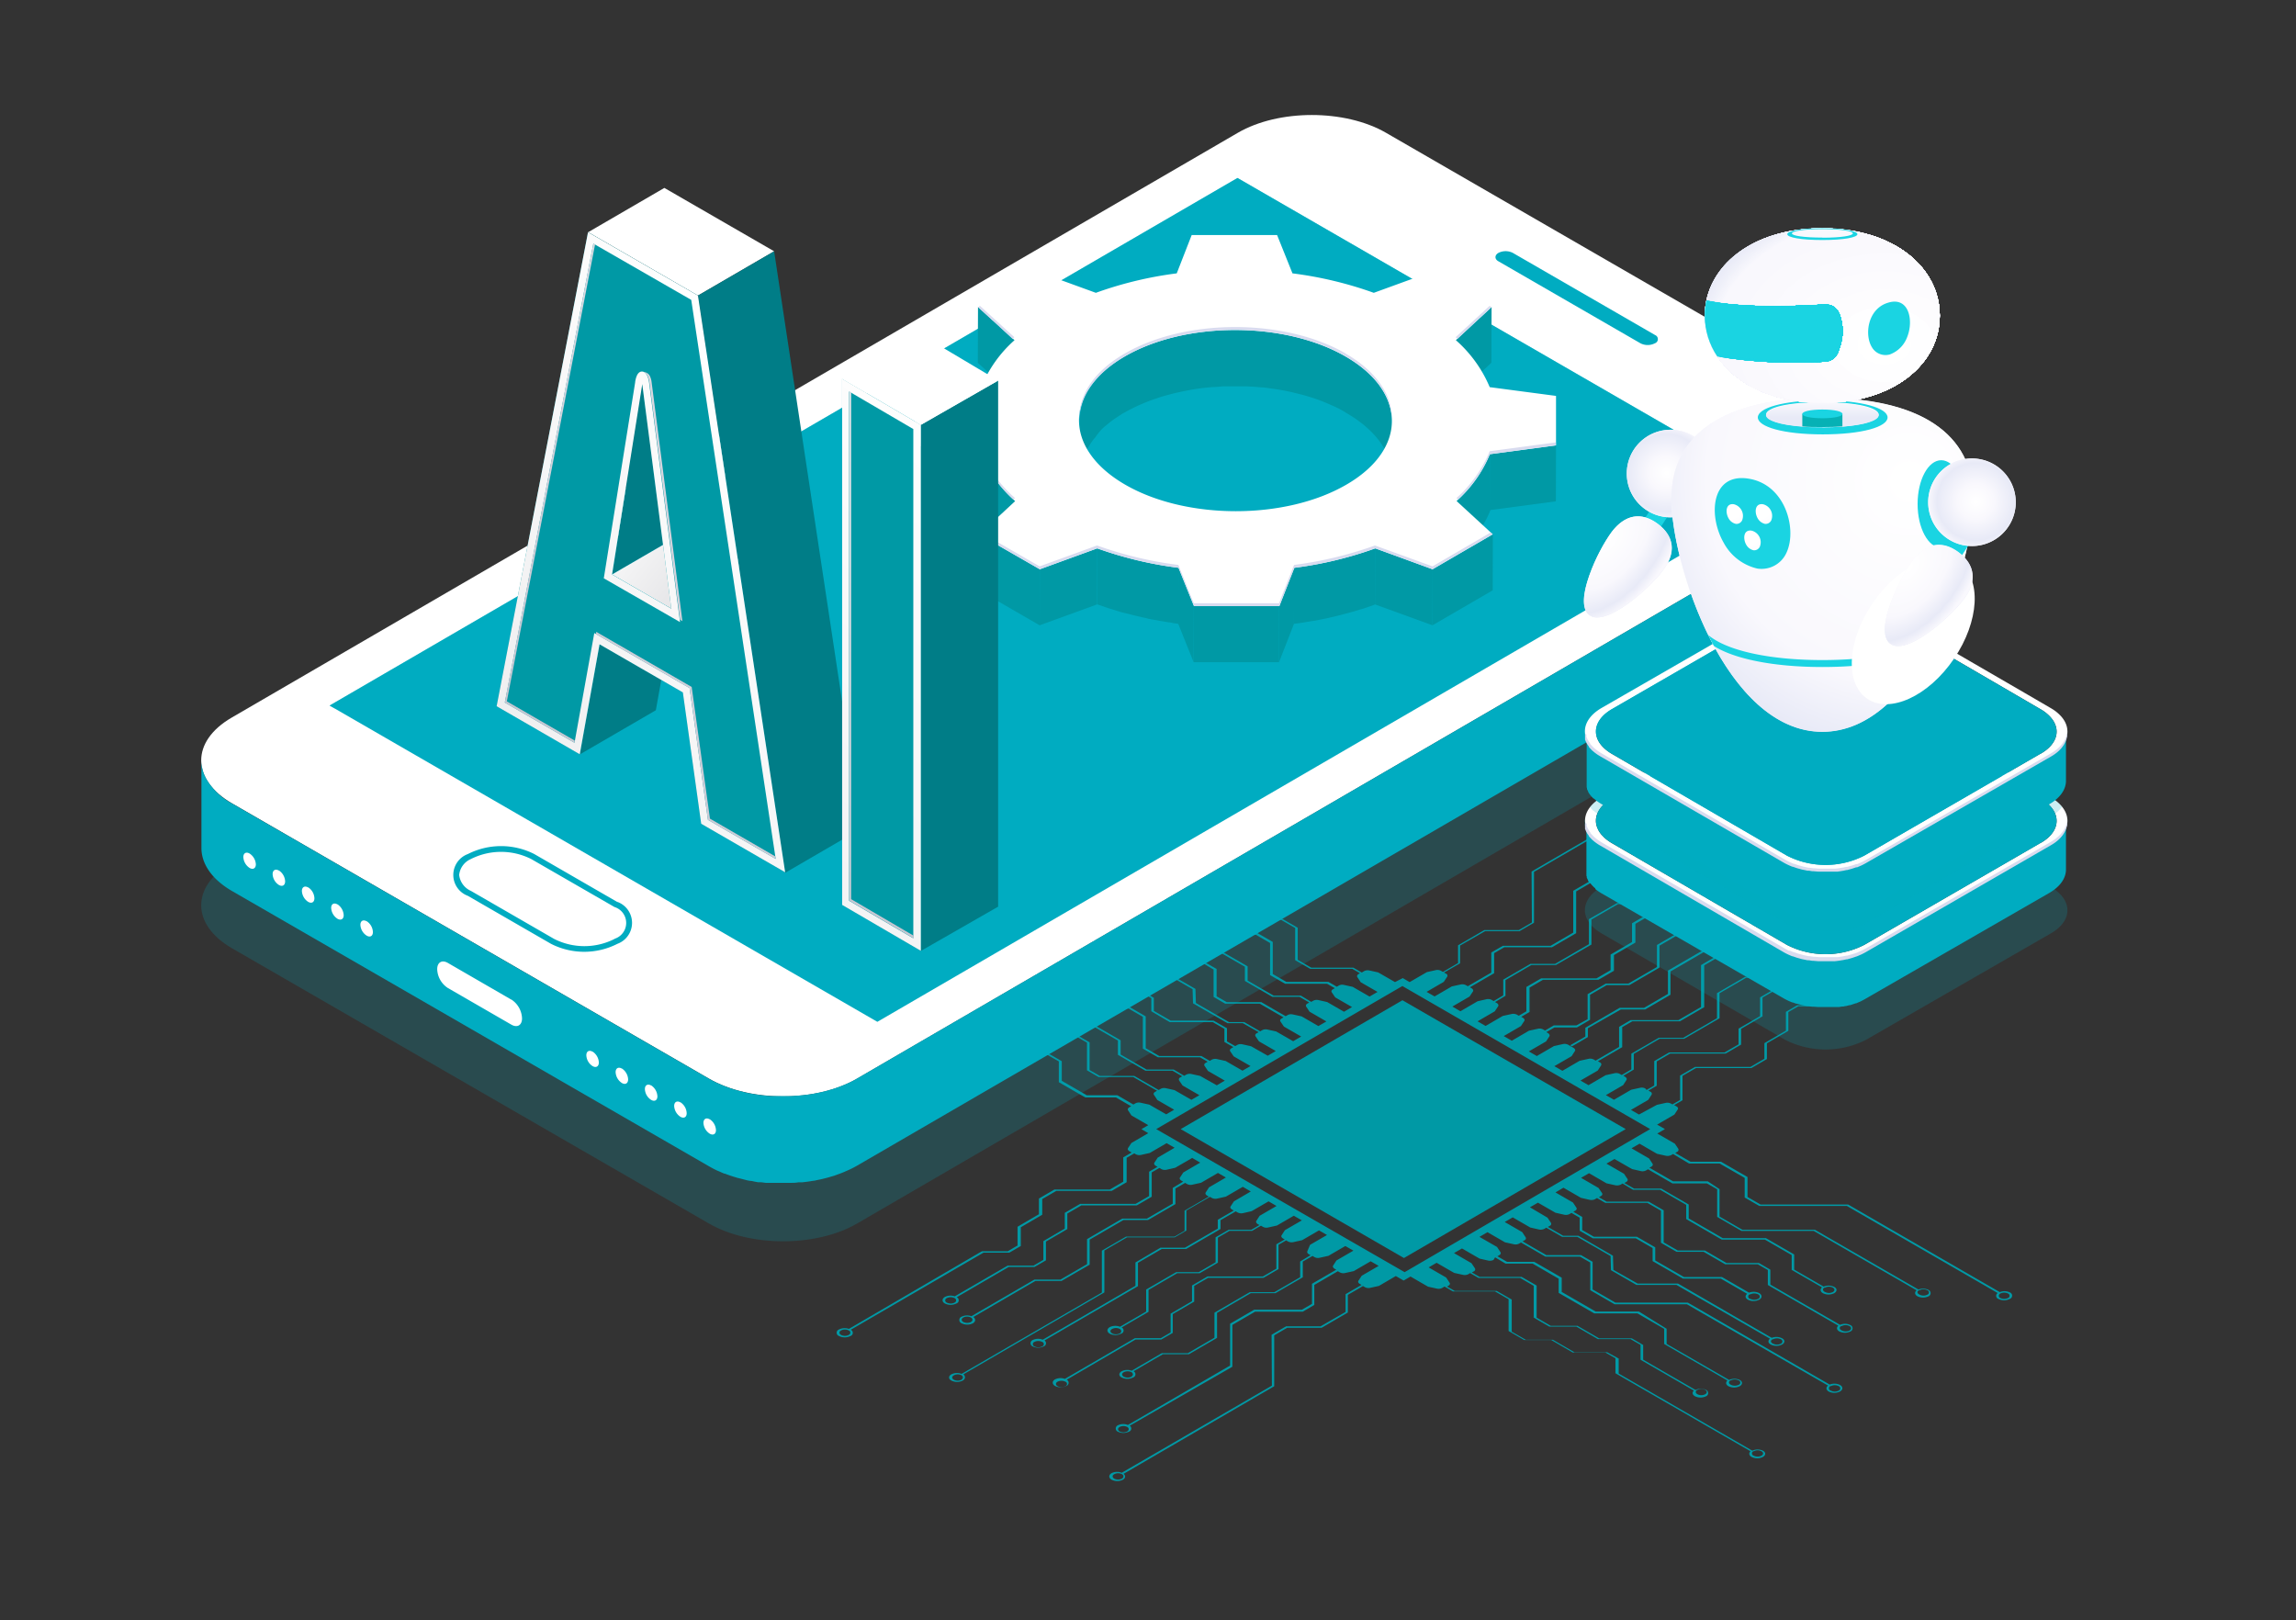 <svg xmlns="http://www.w3.org/2000/svg" xmlns:xlink="http://www.w3.org/1999/xlink" viewBox="0 0 367.03 259"><rect x="0" y="0" width="367.03" height="259" fill="#333333" stroke="none"/><defs><style>.cls-1{fill:none;}.cls-2{isolation:isolate;}.cls-3{fill:#0099a5;}.cls-4,.cls-6,.cls-8,.cls-9{fill:#00acc1;}.cls-4{opacity:0.2;}.cls-11,.cls-14,.cls-16,.cls-18,.cls-19,.cls-4,.cls-59,.cls-65,.cls-66,.cls-68,.cls-74,.cls-75,.cls-76,.cls-77,.cls-8,.cls-9{mix-blend-mode:multiply;}.cls-5,.cls-7{fill:#fff;}.cls-60,.cls-7{mix-blend-mode:overlay;}.cls-8{opacity:0.5;}.cls-10{fill:#d8dbef;}.cls-12,.cls-59{fill:#1ad4e2;}.cls-13{fill:url(#radial-gradient);}.cls-14{fill:url(#radial-gradient-2);}.cls-15{fill:url(#radial-gradient-3);}.cls-16{fill:url(#radial-gradient-4);}.cls-17{fill:url(#radial-gradient-5);}.cls-18{fill:url(#radial-gradient-6);}.cls-19{fill:url(#linear-gradient);}.cls-20{fill:#06b1b5;}.cls-21{clip-path:url(#clip-path);}.cls-22{fill:#e8eaf7;}.cls-23{fill:#eaebf8;}.cls-24{fill:#ebedf8;}.cls-25{fill:#edeef9;}.cls-26{fill:#eeeff9;}.cls-27{fill:#f0f0fa;}.cls-28{fill:#f1f1fa;}.cls-29{fill:#f2f2fb;}.cls-30{fill:#f3f3fb;}.cls-31{fill:#f5f4fb;}.cls-32{fill:#f6f5fc;}.cls-33{fill:#f6f6fc;}.cls-34{fill:#f7f7fc;}.cls-35{fill:#f8f7fd;}.cls-36{fill:#f8f8fd;}.cls-37{fill:#f9f8fd;}.cls-38{fill:#f9f9fd;}.cls-39{fill:#faf9fd;}.cls-40{fill:#fbfbfe;}.cls-41{fill:#fcfcfe;}.cls-42{fill:#fefdff;}.cls-43{clip-path:url(#clip-path-2);}.cls-44{fill:#e9eaf7;}.cls-45{fill:#e9ebf7;}.cls-46{fill:#eaecf8;}.cls-47{fill:#ebecf8;}.cls-48{fill:#ecedf8;}.cls-49{fill:#eff0f9;}.cls-50{fill:#f0f1fa;}.cls-51{fill:#f1f2fa;}.cls-52{fill:#f4f4fb;}.cls-53{fill:#f5f5fc;}.cls-54{fill:#fbfafe;}.cls-55{fill:#fcfbfe;}.cls-56{fill:#fdfcfe;}.cls-57{fill:#fefeff;}.cls-58{clip-path:url(#clip-path-3);}.cls-59{opacity:0.3;}.cls-61{fill:url(#radial-gradient-7);}.cls-62{fill:url(#radial-gradient-8);}.cls-63{fill:url(#radial-gradient-9);}.cls-64{fill:url(#radial-gradient-10);}.cls-65{fill:url(#radial-gradient-11);}.cls-66{fill:url(#radial-gradient-12);}.cls-67{fill:url(#radial-gradient-13);}.cls-68{fill:url(#radial-gradient-14);}.cls-69{fill:#007d87;}.cls-70{fill:url(#linear-gradient-2);}.cls-71{fill:url(#linear-gradient-3);}.cls-72{fill:url(#linear-gradient-4);}.cls-73{fill:url(#linear-gradient-5);}.cls-74{fill:url(#linear-gradient-6);}.cls-75{fill:url(#linear-gradient-7);}.cls-76{fill:url(#linear-gradient-8);}.cls-77{fill:url(#linear-gradient-9);}</style><radialGradient id="radial-gradient" cx="531.4" cy="75.64" r="10.5" gradientTransform="matrix(-1, 0, 0, 1, 795.88, 0)" gradientUnits="userSpaceOnUse"><stop offset="0.23" stop-color="#fff"/><stop offset="0.52" stop-color="#f9f8fd"/><stop offset="0.76" stop-color="#f3f3fb"/><stop offset="1" stop-color="#e8eaf7"/></radialGradient><radialGradient id="radial-gradient-2" cx="529.45" cy="75.6" r="7.75" gradientTransform="matrix(-1, 0, 0, 1, 795.88, 0)" gradientUnits="userSpaceOnUse"><stop offset="0.02" stop-color="#fff"/><stop offset="0.37" stop-color="#f9f8fd"/><stop offset="0.8" stop-color="#e8eaf7"/><stop offset="1" stop-color="#f9f8fd"/></radialGradient><radialGradient id="radial-gradient-3" cx="511.86" cy="-18.92" r="6.05" gradientTransform="matrix(0.8, 0.6, -0.97, 1.29, -168.03, -194.12)" xlink:href="#radial-gradient"/><radialGradient id="radial-gradient-4" cx="508.07" cy="-18.97" r="10.45" gradientTransform="matrix(0.8, 0.6, -0.97, 1.29, -168.03, -194.12)" gradientUnits="userSpaceOnUse"><stop offset="0.02" stop-color="#fff"/><stop offset="0.53" stop-color="#f9f8fd"/><stop offset="0.8" stop-color="#e8eaf7"/><stop offset="0.94" stop-color="#f9f8fd"/></radialGradient><radialGradient id="radial-gradient-5" cx="282.14" cy="84.66" r="28.47" gradientTransform="matrix(1, 0, 0, 1, 0, 0)" xlink:href="#radial-gradient"/><radialGradient id="radial-gradient-6" cx="305.25" cy="76.88" r="43.28" gradientUnits="userSpaceOnUse"><stop offset="0.02" stop-color="#fff"/><stop offset="0.75" stop-color="#f9f8fd"/><stop offset="1" stop-color="#e8eaf7"/></radialGradient><linearGradient id="linear-gradient" x1="291.32" y1="63.34" x2="291.32" y2="66.81" gradientUnits="userSpaceOnUse"><stop offset="0.02" stop-color="#fff"/><stop offset="0.2" stop-color="#fafafd"/><stop offset="1" stop-color="#e8eaf7"/></linearGradient><clipPath id="clip-path"><path class="cls-1" d="M291.32,64.41c11.41,0,18.76-6.24,18.76-13.95s-7.35-14-18.76-14-18.76,6.25-18.76,14S279.91,64.41,291.32,64.41Z"/></clipPath><clipPath id="clip-path-2"><path class="cls-1" d="M310.08,50.46c0,7.71-7.35,13.95-18.76,13.95-7.94,0-13.91-3-16.8-7.46a11.65,11.65,0,0,1-2-6.49,11.38,11.38,0,0,1,.27-2.49c1.4-6.52,8.34-11.47,18.49-11.47C302.73,36.5,310.08,42.75,310.08,50.46Z"/></clipPath><clipPath id="clip-path-3"><path class="cls-1" d="M294.05,55.69l-.21.59a2.37,2.37,0,0,1-2.07,1.54A77.6,77.6,0,0,1,274.52,57a11.65,11.65,0,0,1-2-6.49,11.38,11.38,0,0,1,.27-2.49c1.64.42,6.87,1.38,18.8.66h.14A2.34,2.34,0,0,1,294,50.09,7.68,7.68,0,0,1,294.05,55.69Z"/></clipPath><radialGradient id="radial-gradient-7" cx="276.55" cy="80.95" r="8.35" gradientTransform="matrix(1, 0, 0, 1, 0, 0)" xlink:href="#radial-gradient"/><radialGradient id="radial-gradient-8" cx="281.21" cy="80.95" r="8.35" gradientTransform="matrix(1, 0, 0, 1, 0, 0)" xlink:href="#radial-gradient"/><radialGradient id="radial-gradient-9" cx="279.39" cy="85.17" r="8.35" gradientTransform="matrix(1, 0, 0, 1, 0, 0)" xlink:href="#radial-gradient"/><radialGradient id="radial-gradient-10" cx="317.79" cy="80.22" r="10.5" gradientTransform="matrix(1, 0, 0, 1, 0, 0)" xlink:href="#radial-gradient"/><radialGradient id="radial-gradient-11" cx="315.84" cy="80.18" r="7.75" gradientTransform="matrix(1, 0, 0, 1, 0, 0)" xlink:href="#radial-gradient-2"/><radialGradient id="radial-gradient-12" cx="530.47" cy="-3382.13" r="7.21" gradientTransform="matrix(0.83, 0.56, -0.99, 1.45, -3472.66, 4719.28)" gradientUnits="userSpaceOnUse"><stop offset="0" stop-color="#d0d3e2"/><stop offset="0.17" stop-color="#dadde8"/><stop offset="0.69" stop-color="#f5f6f9"/><stop offset="1" stop-color="#fff"/></radialGradient><radialGradient id="radial-gradient-13" cx="553.06" cy="-34.63" r="6.05" gradientTransform="matrix(0.8, 0.6, -0.97, 1.29, -168.03, -194.12)" xlink:href="#radial-gradient"/><radialGradient id="radial-gradient-14" cx="549.26" cy="-34.67" r="10.45" xlink:href="#radial-gradient-4"/><linearGradient id="linear-gradient-2" x1="96.86" y1="81.21" x2="109.63" y2="91.83" gradientUnits="userSpaceOnUse"><stop offset="0" stop-color="#fff"/><stop offset="0.13" stop-color="#fcfcfc"/><stop offset="1" stop-color="#e8e8ea"/></linearGradient><linearGradient id="linear-gradient-3" x1="129.21" y1="77.99" x2="52.04" y2="118.98" xlink:href="#linear-gradient-2"/><linearGradient id="linear-gradient-4" x1="125.02" y1="69.16" x2="46.88" y2="110.66" xlink:href="#linear-gradient-2"/><linearGradient id="linear-gradient-5" x1="171.62" y1="77.58" x2="63.08" y2="179.04" xlink:href="#linear-gradient-2"/><linearGradient id="linear-gradient-6" x1="143.04" y1="52.54" x2="136.96" y2="206.12" gradientUnits="userSpaceOnUse"><stop offset="0" stop-color="#e4e4ea"/><stop offset="0.24" stop-color="#dedee5"/><stop offset="0.56" stop-color="#ccccd6"/><stop offset="0.94" stop-color="#afafbe"/><stop offset="1" stop-color="#aaaaba"/></linearGradient><linearGradient id="linear-gradient-7" x1="163.42" y1="31.58" x2="23.71" y2="147.78" xlink:href="#linear-gradient-6"/><linearGradient id="linear-gradient-8" x1="183.17" y1="58.01" x2="46.29" y2="171.87" xlink:href="#linear-gradient-6"/><linearGradient id="linear-gradient-9" x1="156.67" y1="26.16" x2="19.79" y2="140.02" xlink:href="#linear-gradient-6"/></defs><title>ai</title><g class="cls-2"><g id="Object"><path class="cls-3" d="M321.32,206.62a2,2,0,0,0-1.64-.06l-24.24-14h-14l-2.09-1.21,0-3.14v-.05l-4.23-2.44h-4.88l-2.44-1.41.31-.18a.35.35,0,0,0,.17-.49l-.54-.81-2.81-1.62,1.22-.71-1.25-.72,2.76-1.6.53-.81c.12-.16.05-.36-.18-.49l-.38-.22,1.33-.77,0-3.9,2.15-1.25h8.86l2.48-1.44,0-2.51,3.43-2,0-3,1.59-.92h4.12l21.35-12.41a2,2,0,0,0,1.59-.09.55.55,0,0,0,0-1,2,2,0,0,0-1.8,0c-.46.27-.48.69-.07,1l-21.22,12.33h-4.14l-1.81,1.06,0,3-3.44,2v2.5l-2.23,1.3h-8.86l-2.39,1.39,0,3.9-1.22.7-.24-.13a1.25,1.25,0,0,0-.84-.11l-1.4.31L262,178.17l-1.28-.74,2.76-1.6.53-.82a.33.33,0,0,0-.18-.48l-.32-.19,1.33-.77v-3.89l2.16-1.26h8.86l2.47-1.43,0-2.52,3.42-2,0-3,1.59-.92h4.13l8.47-4.92a2,2,0,0,0,1.56-.09c.5-.28.5-.75,0-1a2,2,0,0,0-1.81,0,.54.54,0,0,0-.07,1l-8.31,4.84h-4.13l-1.82,1.06v3l-3.44,2,0,2.51-2.24,1.3h-8.86l-2.38,1.38,0,3.9-1.22.71L263,174a1.2,1.2,0,0,0-.84-.1l-1.41.31-2.75,1.6-1.29-.74,2.76-1.6.53-.82c.11-.16,0-.36-.18-.49l-.31-.18,1.66-1,0-2.51,4.13-2.41h3.93l5.65-3.28,0-4,4.25-2.47h4.17l13.77-8a2,2,0,0,0,1.59-.08.55.55,0,0,0,0-1,2,2,0,0,0-1.82,0,.53.53,0,0,0-.06,1l-13.65,7.93h-4.17l-4.49,2.61v4l-5.4,3.14h-3.92l-4.37,2.53v2.51l-1.54.9-.31-.18a1.25,1.25,0,0,0-.84-.1l-1.41.31-2.75,1.6-1.28-.74,2.76-1.6.53-.82a.34.34,0,0,0-.18-.48l-.32-.19,3.88-2.25,0-3.2,1.62-.94h7.62l3.87-2.25,0-6.69L291.83,143a2,2,0,0,0,1.64-.07.55.55,0,0,0,0-1,2,2,0,0,0-1.8,0c-.44.26-.47.66-.12.94l-19.63,11.41,0,6.7-3.62,2.1h-7.64l-1.84,1.08v3.21l-3.75,2.18-.31-.18a1.2,1.2,0,0,0-.84-.1l-1.41.31-2.75,1.6-1.29-.74,2.76-1.6.53-.82c.11-.16,0-.36-.18-.48l-.91-.53a1.25,1.25,0,0,0-.84-.1l-1.41.31-2.75,1.6-1.28-.74,2.76-1.6.53-.81c.1-.17,0-.36-.18-.49l-.31-.18,1.3-.75h3.6l2.09-1.22,0-4,2.67-1.55h3.62l4.81-2.8,0-3.51,4.18-2.43a2,2,0,0,0,1.63-.06c.5-.3.5-.77,0-1.05a2,2,0,0,0-1.81,0c-.45.26-.46.66-.11.94l-4.3,2.5,0,3.52-4.57,2.65H256.7l-2.91,1.69,0,4L252,163.92h-3.61l-1.41.82-.31-.18a1.26,1.26,0,0,0-.84-.1l-1.41.31-2.75,1.6-1.29-.74,2.75-1.6.54-.82c.11-.16,0-.35-.18-.48l-.31-.18,1.33-.77,0-3.9,2.15-1.25h8.86l2.48-1.44,0-2.51,3.43-2,0-3,1.59-.92H267l25.68-14.92a2,2,0,0,0,1.57-.09.56.56,0,0,0,0-1.05,2,2,0,0,0-1.8,0,.54.54,0,0,0-.07,1l-25.54,14.84h-4.14l-1.81,1.06v3l-3.43,2v2.5l-2.24,1.3h-8.85L244,157.78l0,3.89-1.21.71-.31-.18a1.31,1.31,0,0,0-.84-.1l-1.41.31-2.75,1.6-1.28-.74,2.75-1.6.54-.81c.1-.17,0-.36-.18-.49l-.31-.18,1.66-1,0-2.51,4.14-2.41h3.92L254.4,151l0-4,4.25-2.47h4.18l4.82-2.8a2,2,0,0,0,1.59-.09.55.55,0,0,0,0-1,2,2,0,0,0-1.8,0,.53.53,0,0,0-.09,1l-4.69,2.73h-4.16L254,146.94v4l-5.4,3.14h-3.94l-4.36,2.53v2.52l-1.53.9-.31-.18a1.21,1.21,0,0,0-.84-.11l-1.41.32-2.75,1.6-1.29-.75,2.75-1.6.54-.81c.11-.16,0-.36-.18-.49l-.31-.18,3.88-2.25,0-3.21,1.62-.94h7.62l3.87-2.25V142.5l20.27-11.78a2,2,0,0,0,1.62-.07.55.55,0,0,0,0-1,2,2,0,0,0-1.8,0c-.44.26-.46.65-.11.94L251.49,142.4l0,6.69-3.62,2.11h-7.63l-1.85,1.07v3.21l-3.75,2.18-.32-.18a1.28,1.28,0,0,0-.83-.1l-1.41.31-2.75,1.6-1.28-.73,2.75-1.6.54-.82a.33.33,0,0,0-.18-.48l-.32-.19L233.4,154v-2.84l4-2.3h5.5l2.32-1.35,0-8.13,9.89-5.75a2,2,0,0,0,1.63-.06.56.56,0,0,0,0-1,2,2,0,0,0-1.8,0c-.44.26-.46.66-.11.94l-10,5.82.05,8.14-2.08,1.21h-5.52l-4.2,2.44,0,2.84-2.42,1.41.14.08-.47-.27a1.22,1.22,0,0,0-.83-.09l-1.4.31-2.76,1.6-1.1-.64L223,157l-2.69-1.55-1.41-.31a1.28,1.28,0,0,0-.83.1l-.38.23-1.35-.78h-6.73l-2.16-1.25,0-5.08v-.05l-2.49-1.44h-4.34l-3.45-2h-5.22l-1.59-.92v-2.4l-21.49-12.4c.31-.29.27-.67-.15-.92a2,2,0,0,0-1.81,0,.55.55,0,0,0,0,1.05,2,2,0,0,0,1.69,0l21.36,12.33v2.38l1.84,1.06h5.21l3.45,2h4.33l2.25,1.3,0,5.09v.05l2.41,1.39h6.73l1.22.7-.24.14c-.21.13-.28.31-.18.48l.54.82,2.69,1.55-1.28.74-2.69-1.55-1.41-.31a1.11,1.11,0,0,0-.81.1l-.32.19-1.35-.78h-6.73l-2.16-1.25,0-5.08v-.05l-2.49-1.44h-4.34l-3.44-2H187.9l-1.59-.91v-2.4L177.78,139c.3-.28.26-.65-.17-.9a2,2,0,0,0-1.81,0c-.49.29-.48.76,0,1.05a2,2,0,0,0,1.7,0L185.9,144v2.39l1.84,1.06H193l3.45,2h4.33l2.25,1.3,0,5.08v.05l2.41,1.39h6.71l1.23.7-.31.18c-.22.13-.29.32-.18.48l.55.81,2.69,1.55-1.28.75-2.69-1.55-1.41-.32a1.28,1.28,0,0,0-.83.11l-.31.18-1.67-1h-4.34l-4.16-2.4v-2.28l-5.68-3.28h-6.9l-4.28-2.47v-2.41l-13.88-8c.32-.3.29-.67-.15-.93a2,2,0,0,0-1.81,0,.55.55,0,0,0,0,1,2,2,0,0,0,1.69.06l13.72,7.92,0,2.37v.05l4.51,2.61h6.9l5.44,3.14v2.27l4.4,2.55h4.34l1.55.9-.3.18c-.22.13-.29.31-.19.48l.54.81,2.69,1.56-1.28.74-2.68-1.55-1.41-.31a1.14,1.14,0,0,0-.82.1l-.32.18-3.9-2.25H196.1l-1.62-.93,0-4.37v0l-3.88-2.24H179L159.37,141.3c.35-.28.32-.68-.12-.94a2,2,0,0,0-1.81,0c-.5.29-.49.76,0,1a2,2,0,0,0,1.63.06l19.76,11.41h11.55L194,155l0,4.37v0l1.86,1.08h5.53l3.79,2.19-.31.18c-.22.13-.29.31-.18.48l.55.81L208,165.7l-1.28.75L204,164.89l-1.41-.31a1.22,1.22,0,0,0-.83.11l-.31.18-2.56-1.48-2.43,0-5.29-3.05-.07-2.25-4.08-2.36h-6.44l-14.92-8.61c.35-.29.33-.69-.12-.95a2,2,0,0,0-1.8,0,.56.56,0,0,0,0,1,2,2,0,0,0,1.62.06l15,8.68h6.43l3.85,2.22.07,2.26,5.52,3.18,2.45,0L201.2,165l-.31.18c-.22.12-.29.31-.19.48l.55.81,2.69,1.55-1.28.75L200,167.26l-1.41-.32a1.2,1.2,0,0,0-.82.11l-.32.18-1.31-.75v-2.1L194,163.16h-6.86l-2.69-1.56v-2.09l-4.84-2.8h-6.06l-4.22-2.43c.35-.29.33-.68-.12-.94a2,2,0,0,0-1.8,0,.55.55,0,0,0,0,1,2,2,0,0,0,1.62.07l4.33,2.5h6.07l4.61,2.66v2.09L187,163.4h6.87l1.86,1.07,0,2.1,1.43.82-.32.19c-.21.12-.29.31-.18.48l.55.81,2.69,1.55-1.28.74-2.69-1.55-1.41-.31a1.18,1.18,0,0,0-.82.11l-.31.18-1.35-.78h-6.73l-2.16-1.25,0-5.08v0L180.61,161h-4.34l-3.44-2h-5.22l-1.59-.91,0-2.35v0l-25.85-14.92c.31-.29.28-.67-.16-.92a2,2,0,0,0-1.8,0,.55.55,0,0,0,0,1,2,2,0,0,0,1.7.05l25.7,14.84v2.39l1.84,1.06h5.21l3.45,2h4.32l2.26,1.31,0,5.08v0l2.41,1.39h6.72l1.23.71-.31.18c-.22.12-.29.31-.19.47l.55.82,2.69,1.55-1.28.75L191.85,172l-1.41-.31a1.23,1.23,0,0,0-.83.11l-.31.18-1.67-1h-4.34l-4.15-2.4V166.3L173.45,163h-6.91l-4.28-2.47v-2.41l-4.85-2.81c.31-.28.29-.66-.14-.91a2,2,0,0,0-1.82,0c-.49.29-.48.76,0,1.05a2,2,0,0,0,1.67,0l4.71,2.72v2.43l4.52,2.6h6.9l5.45,3.14v2.28l4.4,2.54h4.33l1.55.9-.31.18a.34.34,0,0,0-.18.48l.55.81,2.69,1.55-1.28.74-2.69-1.55-1.4-.31a1.21,1.21,0,0,0-.83.11l-.31.18-3.91-2.26H175.8l-1.62-.93,0-4.38v-.05l-3.88-2.24H158.71l-20.4-11.78c.36-.29.33-.68-.12-.95a2,2,0,0,0-1.8,0c-.51.3-.51.76,0,1a2,2,0,0,0,1.65.07l20.52,11.84h11.54l3.66,2.11v4.42l1.87,1.08h5.54l3.79,2.19-.31.18c-.22.13-.3.32-.18.48l.54.82,2.69,1.55-1.28.74-2.69-1.55-1.41-.31a1.18,1.18,0,0,0-.83.11l-.31.18-2.56-1.48h-4.89l-4-2.31,0-3.14v0l-2.34-1.35h-14l-10-5.75c.35-.29.32-.69-.13-.95a2,2,0,0,0-1.8,0,.55.55,0,0,0,0,1,2,2,0,0,0,1.63.08l10.08,5.81h14l2.09,1.2V173l4.23,2.44h4.9l2.44,1.41-.31.17c-.22.13-.29.32-.19.48l.54.82,2.69,1.55-1.1.64,1.1.64-2.7,1.57-.54.82c-.11.16,0,.34.18.47l.4.23-1.34.78,0,3.89-2.15,1.25h-8.86l-2.47,1.44v2.51l-3.42,2v3l-1.57.92h-4.13L135.7,212.44a2,2,0,0,0-1.57.09.55.55,0,0,0,0,1.05,2,2,0,0,0,1.81,0,.53.53,0,0,0,.06-1l21.22-12.33h4.13l1.83-1.06,0-3,3.43-2,0-2.51,2.24-1.3h8.86l2.39-1.39,0-3.9,1.22-.71.24.14a1.22,1.22,0,0,0,.83.11l1.4-.31,2.7-1.57,1.28.73-2.7,1.58-.53.81c-.11.17,0,.35.18.48l.32.18-1.35.78,0,3.9-2.15,1.24h-8.86l-2.47,1.44v2.52l-3.42,2v3l-1.58.92h-4.14l-8.45,4.91a2,2,0,0,0-1.57.09c-.5.3-.5.77,0,1.05a2,2,0,0,0,1.82,0,.53.53,0,0,0,.06-1l8.32-4.84h4.12l1.83-1.06,0-3,3.42-2V194l2.24-1.3h8.86l2.39-1.39,0-3.89,1.22-.71.31.18a1.29,1.29,0,0,0,.83.11l1.4-.32,2.71-1.57,1.28.75-2.7,1.57-.53.81c-.12.16,0,.35.19.48l.31.18-1.66,1v2.52l-4.13,2.39h-3.93l-5.64,3.28v4l-4.25,2.47h-4.17l-10.06,5.85a2,2,0,0,0-1.57.08.56.56,0,0,0,0,1.05,2,2,0,0,0,1.81,0c.45-.27.47-.69.07-1l9.92-5.77h4.18l4.49-2.6,0-4,5.41-3.14h3.93l4.37-2.54V190l1.55-.9.31.18a1.22,1.22,0,0,0,.83.11l1.4-.31,2.71-1.57,1.27.73-2.7,1.57-.53.82c-.11.17,0,.35.19.48l.31.18-3.88,2.25,0,3.22-1.61.93H180l-3.86,2.24,0,6.7-22.42,13a2,2,0,0,0-1.63.07c-.5.28-.49.75,0,1a2,2,0,0,0,1.81,0c.44-.26.47-.66.11-1l22.53-13.09,0-6.7,3.63-2.11h7.62l1.86-1.08,0-3.21,3.77-2.18.31.18a1.23,1.23,0,0,0,.83.1l1.4-.31,2.71-1.57,1.28.74-2.7,1.58-.53.81c-.12.16,0,.35.19.48l.31.18-2.55,1.48,0,1.41-5.25,3.05-3.91,0-4,2.36,0,3.73-14.82,8.62a2,2,0,0,0-1.63.06.55.55,0,0,0,0,1,2,2,0,0,0,1.8,0,.53.53,0,0,0,.11-.94l14.94-8.68,0-3.73,3.81-2.22,3.9,0,5.49-3.19,0-1.41,2.43-1.41.31.18a1.28,1.28,0,0,0,.83.11l1.4-.32,2.71-1.57,1.27.74-2.7,1.57-.53.82c-.1.16,0,.35.19.48l.31.18-1.3.75h-3.61l-2.1,1.21,0,4-2.68,1.56h-3.61l-4.81,2.79,0,3.52-4.18,2.43a2,2,0,0,0-1.64.06c-.49.29-.49.76,0,1.05a2,2,0,0,0,1.8,0,.53.53,0,0,0,.1-1l4.3-2.5v-3.5l4.58-2.67h3.6l2.91-1.69v-4l1.85-1.08h3.61l1.42-.83.31.18a1.17,1.17,0,0,0,.83.11l1.41-.31,2.7-1.57,1.29.74-2.71,1.57-.53.82c-.11.16,0,.35.19.48l.31.18-1.34.78,0,3.89-2.15,1.25h-8.85l-2.48,1.44v2.51l-3.42,2,0,3-1.58.92h-4.14l-11.18,6.5a2.05,2.05,0,0,0-1.58.08c-.49.29-.48.76,0,1.05a2,2,0,0,0,1.8,0,.54.54,0,0,0,.07-1l11-6.42h4.12l1.83-1.06,0-3,3.43-2,0-2.51,2.24-1.3h8.85l2.39-1.39v-3.89l1.22-.7.31.18a1.28,1.28,0,0,0,.83.1l1.41-.31,2.7-1.57,1.28.74-2.71,1.57L209,200c-.1.17,0,.36.19.48l.31.18-1.66,1v2.52l-4.12,2.39h-3.94l-5.64,3.28,0,4-4.25,2.47h-4.17l-4.82,2.81a2,2,0,0,0-1.59.08c-.5.29-.5.76,0,1a2,2,0,0,0,1.81,0,.54.54,0,0,0,.09-1l4.68-2.72h4.17l4.49-2.61,0-4,5.4-3.15h3.93l4.38-2.54,0-2.51,1.55-.9.31.18a1.17,1.17,0,0,0,.83.11l1.41-.31,2.7-1.57,1.29.74-2.71,1.57-.53.82c-.11.16,0,.34.19.48l.31.18-3.88,2.25v3.21l-1.61.93h-7.63l-3.85,2.24v6.69l-16.34,9.5a1.94,1.94,0,0,0-1.62.06.55.55,0,0,0,0,1,2,2,0,0,0,1.8,0,.52.52,0,0,0,.11-.94L197,218.49l0-6.69,3.63-2.11h7.62l1.85-1.08v-3.2l3.76-2.19.31.18a1.22,1.22,0,0,0,.83.11l1.41-.31,2.7-1.57,1.28.74-2.71,1.57-.53.81c-.1.17,0,.36.19.48l.31.18-2.55,1.48,0,2.84-4,2.3h-5.51l-2.32,1.35.05,8.13-24,13.93a2,2,0,0,0-1.62.06c-.5.29-.49.76,0,1.05a2,2,0,0,0,1.8,0c.44-.26.47-.66.11-.94l24.08-14,0-8.14,2.07-1.21h5.51l4.19-2.44V207l2.42-1.41.31.18a1.23,1.23,0,0,0,.83.11l1.41-.31,2.7-1.58,1.25.72,1.1-.64,2.8,1.62,1.41.31a1.25,1.25,0,0,0,.84-.1l.39-.23,1.34.78h6.73l2.17,1.25,0,5.08v0l2.49,1.44h4.33l3.44,2h5.22l1.6.92v2.39L279.83,232c-.3.29-.26.66.17.91a2,2,0,0,0,1.81,0c.49-.28.49-.75,0-1a2,2,0,0,0-1.69,0l-21.36-12.33v-2.4l-1.83-1H251.7l-3.45-2h-4.34l-2.25-1.3,0-5.07v-.06l-2.4-1.38h-6.71l-1.23-.7.23-.14c.23-.13.29-.32.17-.48l-.54-.82-2.8-1.62,1.27-.74,2.81,1.62,1.41.31a1.25,1.25,0,0,0,.84-.1l.3-.18,1.34.77H243l2.17,1.26,0,5.08v0l2.49,1.44h4.33l3.44,2h5.22l1.6.92v2.38l8.53,4.93c-.31.28-.27.66.16.9a2,2,0,0,0,1.8,0,.55.55,0,0,0,0-1,2,2,0,0,0-1.7,0l-8.37-4.84,0-2.35v0l-1.82-1.06h-5.22l-3.45-2H247.9l-2.26-1.31,0-5.07v-.06l-2.39-1.38h-6.73l-1.23-.71.31-.18a.34.34,0,0,0,.18-.48l-.55-.82-2.8-1.62,1.28-.74,2.8,1.62,1.4.32a1.31,1.31,0,0,0,.84-.11L239,201l1.67,1H245l4.16,2.41v2.27l5.69,3.28h6.91l4.27,2.47,0,2.37v.05l10.11,5.84c-.31.29-.28.66.16.91a2,2,0,0,0,1.8,0c.5-.28.49-.75,0-1a2,2,0,0,0-1.68,0l-10-5.76v-2.42L262,209.67h-6.91l-5.44-3.14,0-2.23v-.05l-4.39-2.53h-4.35l-1.54-.89.31-.18c.22-.14.28-.33.17-.49l-.54-.82-2.81-1.61,1.28-.75,2.81,1.62,1.41.31a1.21,1.21,0,0,0,.83-.1l.31-.18,3.91,2.26h5.53l1.63.94,0,4.37v.05l3.89,2.25h11.56l22.56,13c-.36.29-.33.69.11.95a2,2,0,0,0,1.8,0c.5-.29.51-.77,0-1.05a2,2,0,0,0-1.64-.06l-22.68-13.1H258.24l-3.65-2.11,0-4.37v-.05l-1.86-1.07h-5.55l-3.78-2.19.31-.18c.22-.12.28-.31.17-.48l-.54-.82-2.8-1.62,1.28-.74,2.8,1.62,1.4.32a1.31,1.31,0,0,0,.84-.1l.32-.19,2.55,1.47,2.43,0,5.3,3.06.06,2.26,4.08,2.36H268L282.94,214c-.35.29-.33.68.13.94a2,2,0,0,0,1.8,0c.5-.28.49-.75,0-1a2,2,0,0,0-1.64-.07l-15-8.68h-6.45L257.91,203l-.07-2.26-5.52-3.19h-2.44l-2.44-1.41.32-.19a.33.33,0,0,0,.16-.48l-.54-.81L244.57,193l1.28-.74,2.8,1.61,1.41.32a1.24,1.24,0,0,0,.84-.11l.31-.18,1.31.76v2.09l2.11,1.21h6.86l2.69,1.55v2.09l4.85,2.8h6.05l4.21,2.43c-.35.29-.33.68.12.94a2,2,0,0,0,1.81,0c.5-.29.49-.76,0-1.05a2,2,0,0,0-1.62-.07l-4.33-2.5H269.2l-4.6-2.65v-2.1l-2.93-1.69H254.8l-1.87-1.07v-2.1l-1.42-.82.31-.18c.22-.13.28-.32.17-.49l-.54-.81-2.8-1.62,1.28-.75,2.8,1.62,1.4.32a1.31,1.31,0,0,0,.84-.1l.32-.19,1.33.77h6.72l2.17,1.25,0,5.08v.05l2.49,1.44h4.33l3.45,2H281l1.6.92v2.39l11.26,6.5c-.31.29-.28.67.16.92a2,2,0,0,0,1.8,0,.55.55,0,0,0,0-1,1.92,1.92,0,0,0-1.67-.05L283,205.36l0-2.39-1.82-1.06H276l-3.45-2h-4.34l-2.26-1.3v-5.07l0-.06-2.39-1.38h-6.73l-1.23-.71.32-.19c.22-.12.28-.31.17-.48l-.55-.81-2.8-1.62,1.28-.74,2.8,1.62,1.41.31a1.31,1.31,0,0,0,.84-.1l.31-.18,1.67,1h4.34l4.16,2.41v2.27l5.69,3.29h6.9l4.27,2.47,0,2.36V203l4.85,2.8c-.33.29-.3.68.14.93a2,2,0,0,0,1.81,0c.49-.28.49-.75,0-1a2,2,0,0,0-1.68-.05l-4.72-2.72v-2.42l-4.52-2.61h-6.9l-5.44-3.15,0-2.23v0l-4.39-2.54h-4.34l-1.55-.89.31-.18c.21-.13.28-.32.17-.49l-.54-.81-2.81-1.62,1.28-.74,2.81,1.61,1.4.32a1.21,1.21,0,0,0,.83-.1l.32-.19,3.91,2.26h5.52l1.63.94,0,4.36v.05l3.89,2.25h11.55l16.44,9.49c-.35.29-.32.69.13.95a2,2,0,0,0,1.8,0,.56.56,0,0,0,0-1,2,2,0,0,0-1.63-.07l-16.56-9.56H278.53l-3.65-2.11,0-4.38v0L273,188.85h-5.55l-3.78-2.18.32-.18c.22-.13.28-.32.16-.48l-.54-.82-2.8-1.62,1.28-.74,2.8,1.62,1.41.31a1.31,1.31,0,0,0,.84-.1l.31-.18L270,186h4.9l4,2.3,0,3.14v0l2.33,1.34h14l24.12,13.93a.52.52,0,0,0,.11.94,2,2,0,0,0,1.81,0A.55.55,0,0,0,321.32,206.62Zm-8.44-59.14a1.37,1.37,0,0,1,1.23,0c.34.2.35.51,0,.71a1.36,1.36,0,0,1-1.24,0A.38.38,0,0,1,312.88,147.48ZM296,152.65a1.34,1.34,0,0,1,1.23,0,.38.38,0,0,1,0,.71,1.4,1.4,0,0,1-1.23,0A.38.38,0,0,1,296,152.65Zm1.09-5.26a1.37,1.37,0,0,1,1.23,0c.33.2.34.51,0,.71a1.35,1.35,0,0,1-1.22,0C296.73,147.9,296.71,147.59,297.06,147.39ZM292,142a1.32,1.32,0,0,1,1.22,0c.35.19.36.51,0,.71a1.36,1.36,0,0,1-1.24,0C291.6,142.52,291.61,142.2,292,142Zm-22.39,5.72a1.37,1.37,0,0,1,1.23,0c.34.2.35.53,0,.72a1.34,1.34,0,0,1-1.23,0A.38.38,0,0,1,269.56,147.73Zm23.21-16.87a1.35,1.35,0,0,1,1.22,0c.34.2.36.52,0,.71a1.36,1.36,0,0,1-1.24,0A.38.38,0,0,1,292.77,130.86Zm-25.08,9.95a1.32,1.32,0,0,1,1.22,0,.37.37,0,0,1,0,.7,1.34,1.34,0,0,1-1.23,0A.37.37,0,0,1,267.69,140.81Zm4.58-11a1.34,1.34,0,0,1,1.23,0c.35.19.35.51,0,.7a1.32,1.32,0,0,1-1.22,0C271.94,130.29,271.93,130,272.27,129.77Zm-17.13,2.92a1.37,1.37,0,0,1,1.23,0c.35.2.35.53,0,.72a1.36,1.36,0,0,1-1.24,0A.37.37,0,0,1,255.14,132.69Zm-86.79-3.56a1.37,1.37,0,0,1-1.23,0,.38.38,0,0,1,0-.72,1.34,1.34,0,0,1,1.23,0A.38.38,0,0,1,168.35,129.13Zm9,9.82a1.38,1.38,0,0,1-1.22,0c-.35-.2-.35-.52,0-.71a1.38,1.38,0,0,1,1.25,0C177.67,138.43,177.67,138.75,177.33,139Zm-9.09-.65a1.4,1.4,0,0,1-1.23,0c-.34-.2-.34-.52,0-.71a1.37,1.37,0,0,1,1.23,0C168.58,137.78,168.58,138.1,168.24,138.3ZM159,141.24a1.35,1.35,0,0,1-1.22,0c-.34-.2-.35-.52,0-.71a1.34,1.34,0,0,1,1.23,0A.38.38,0,0,1,159,141.24Zm6.33,5.79a1.39,1.39,0,0,1-1.24,0,.38.38,0,0,1,0-.72,1.34,1.34,0,0,1,1.23,0C165.63,146.52,165.63,146.83,165.29,147Zm3.62,7.19a1.32,1.32,0,0,1-1.22,0c-.35-.19-.35-.51,0-.7a1.32,1.32,0,0,1,1.22,0C169.25,153.71,169.25,154,168.91,154.22Zm-29.19-13.49a1.34,1.34,0,0,1-1.23,0c-.33-.19-.35-.51,0-.7a1.34,1.34,0,0,1,1.23,0A.37.37,0,0,1,139.72,140.73ZM157,155.29a1.35,1.35,0,0,1-1.22,0c-.34-.2-.36-.52,0-.71a1.34,1.34,0,0,1,1.23,0A.38.38,0,0,1,157,155.29Zm-19.06-2.7a1.36,1.36,0,0,1-1.24,0c-.33-.19-.33-.51,0-.71a1.38,1.38,0,0,1,1.22,0C138.24,152.08,138.24,152.4,137.91,152.59Zm5.09,9.94a1.36,1.36,0,0,1-1.24,0c-.34-.19-.34-.51,0-.71a1.35,1.35,0,0,1,1.22,0C143.33,162,143.34,162.33,143,162.53Zm-7.35,50.87a1.34,1.34,0,0,1-1.23,0c-.35-.2-.34-.52,0-.71a1.32,1.32,0,0,1,1.22,0A.37.37,0,0,1,135.65,213.4Zm16.92-5.16a1.42,1.42,0,0,1-1.24,0,.38.38,0,0,1,0-.72,1.4,1.4,0,0,1,1.23,0A.38.38,0,0,1,152.57,208.24Zm2.64,3.09a1.38,1.38,0,0,1-1.25,0c-.34-.19-.33-.51,0-.71a1.35,1.35,0,0,1,1.22,0C155.53,210.82,155.54,211.14,155.21,211.33Zm-1.54,9.24a1.35,1.35,0,0,1-1.22,0c-.34-.2-.35-.51,0-.71a1.36,1.36,0,0,1,1.24,0C154,220.05,154,220.37,153.67,220.57Zm12.89-5.33a1.37,1.37,0,0,1-1.23,0,.38.38,0,0,1,0-.72,1.37,1.37,0,0,1,1.23,0A.37.37,0,0,1,166.56,215.24ZM179,213.16a1.35,1.35,0,0,1-1.22,0c-.35-.2-.36-.51,0-.71a1.34,1.34,0,0,1,1.23,0C179.3,212.65,179.31,213,179,213.16Zm-8.71,8.44a1.37,1.37,0,0,1-1.23,0c-.34-.2-.35-.52,0-.72a1.39,1.39,0,0,1,1.24,0A.37.37,0,0,1,170.26,221.6Zm10.59-1.52a1.37,1.37,0,0,1-1.23,0c-.35-.2-.35-.53,0-.72a1.4,1.4,0,0,1,1.23,0C181.19,219.57,181.18,219.89,180.85,220.08Zm-.67,8.75a1.37,1.37,0,0,1-1.23,0c-.34-.19-.33-.51,0-.71a1.35,1.35,0,0,1,1.22,0C180.52,228.32,180.51,228.63,180.18,228.83Zm-.86,7.55a1.37,1.37,0,0,1-1.23,0c-.34-.2-.35-.52,0-.71a1.34,1.34,0,0,1,1.23,0A.38.38,0,0,1,179.32,236.38Zm101-4.38a1.37,1.37,0,0,1,1.23,0c.34.2.35.51,0,.71a1.37,1.37,0,0,1-1.23,0A.38.38,0,0,1,280.28,232Zm-9-9.81a1.34,1.34,0,0,1,1.23,0c.35.19.35.51,0,.7a1.32,1.32,0,0,1-1.22,0C271,222.71,271,222.39,271.29,222.19Zm5.34-1.52a1.39,1.39,0,0,1,1.24,0,.37.37,0,0,1,0,.71,1.38,1.38,0,0,1-1.22,0C276.31,221.19,276.29,220.87,276.63,220.67Zm16,.92a1.37,1.37,0,0,1,1.23,0,.38.38,0,0,1,0,.72,1.34,1.34,0,0,1-1.23,0A.38.38,0,0,1,292.59,221.59Zm-9.24-7.49a1.37,1.37,0,0,1,1.23,0,.38.38,0,0,1,0,.71,1.4,1.4,0,0,1-1.23,0C283,214.62,283,214.3,283.35,214.1Zm-3.64-7.18a1.39,1.39,0,0,1,1.24,0,.38.38,0,0,1,0,.72,1.37,1.37,0,0,1-1.23,0A.37.37,0,0,1,279.71,206.92Zm14.6,5.07a1.38,1.38,0,0,1,1.25,0c.33.19.33.51,0,.71a1.38,1.38,0,0,1-1.22,0C294,212.5,294,212.18,294.31,212Zm-2.65-6.15a1.37,1.37,0,0,1,1.23,0c.35.2.34.51,0,.71a1.37,1.37,0,0,1-1.23,0C291.32,206.36,291.32,206,291.66,205.84Zm15.1.42a1.34,1.34,0,0,1,1.23,0,.37.37,0,0,1,0,.71,1.35,1.35,0,0,1-1.22,0C306.43,206.77,306.42,206.45,306.76,206.26Zm-82.32-2.89L184.83,180.5l39.35-22.87,39.61,22.87ZM321,207.5a1.4,1.4,0,0,1-1.23,0,.38.38,0,0,1,0-.71,1.37,1.37,0,0,1,1.23,0A.38.38,0,0,1,321,207.5Z"/><path class="cls-3" d="M283.49,146.53a.56.56,0,0,0,0-1.05,2,2,0,0,0-1.8,0c-.46.27-.48.66-.12,1l-14.94,8.68,0,3.73-3.81,2.22-3.91,0-5.48,3.19,0,1.41L251,167.1l.29.17,2.54-1.48,0-1.41,5.26-3,3.89,0,4.06-2.36,0-3.72,14.81-8.61A2,2,0,0,0,283.49,146.53Zm-1.51-.88a1.35,1.35,0,0,1,1.22,0,.38.38,0,0,1,0,.71,1.34,1.34,0,0,1-1.23,0C281.63,146.17,281.64,145.85,282,145.65Z"/><polygon class="cls-3" points="224.43 201.11 259.88 180.5 224.19 159.9 188.74 180.5 224.43 201.11"/><path class="cls-4" d="M297.79,88.41c6.55,3.78,6.59,9.92.08,13.7L137,195.6c-6.51,3.78-17.11,3.78-23.66,0l-76.24-44c-6.55-3.78-6.59-9.92-.07-13.7L197.89,44.39c6.51-3.78,17.11-3.78,23.66,0Z"/><path class="cls-5" d="M297.79,65.24c6.55,3.78,6.59,9.92.08,13.7L137,172.43c-6.51,3.78-17.11,3.78-23.66,0l-76.24-44c-6.55-3.78-6.59-9.92-.07-13.71L197.89,21.22c6.51-3.78,17.11-3.78,23.66,0Z"/><polygon class="cls-6" points="197.82 28.45 52.69 112.79 140.25 163.35 285.38 79.01 197.82 28.45"/><path class="cls-6" d="M98.69,144.2l-13.28-7.67a11.73,11.73,0,0,0-10.62,0,3.56,3.56,0,0,0,0,6.68l13.29,7.67a11.69,11.69,0,0,0,10.62,0,3.57,3.57,0,0,0,0-6.7Zm-.43,5.89a10.68,10.68,0,0,1-9.69,0l-13.29-7.67a3.18,3.18,0,0,1-1.88-2.55,3.12,3.12,0,0,1,1.85-2.53,10.7,10.7,0,0,1,9.69,0L98.23,145a2.66,2.66,0,0,1,0,5.08Z"/><path class="cls-6" d="M264.56,53.55,241.84,40.43a2.54,2.54,0,0,0-2.31,0c-.63.37-.62,1,0,1.34l22.71,13.11a2.52,2.52,0,0,0,2.3,0,.7.7,0,0,0,0-1.33"/><path class="cls-6" d="M302.68,72.63a3.07,3.07,0,0,1-.06.52c0,.15-.07.29-.1.43s-.09.34-.15.5-.11.27-.17.41-.15.35-.24.52-.15.25-.23.37-.25.39-.39.59-.28.36-.44.54l-.11.14c-.22.23-.45.46-.71.69l-.51.42a5.9,5.9,0,0,1-.47.37c-.19.14-.39.27-.6.4s-.41.28-.63.41L137,172.42a14.46,14.46,0,0,1-1.57.8l-.48.21c-.43.18-.87.34-1.32.5l-.48.16-.86.25-.66.17c-.3.08-.61.14-.92.2l-.63.13c-.63.11-1.27.2-1.91.26l-.59.05-1.13.08-.73,0h-.91l-.77,0-.85,0-.77-.07-.84-.09-.75-.11-.88-.15-.7-.14-1-.26-.58-.15c-.61-.18-1.21-.38-1.79-.61-.29-.11-.57-.23-.85-.36l-.43-.18c-.42-.2-.83-.42-1.23-.64l-76.24-44a10.46,10.46,0,0,1-4.24-4.12,5.9,5.9,0,0,1-.69-2.78l0,14c0,2.5,1.64,5,4.94,6.9l76.24,44c.39.22.8.44,1.22.64l.44.18c.25.12.49.23.75.33l.09,0c.58.23,1.18.43,1.8.61l.14.05.43.1,1,.26.28.07.41.07c.3,0,.59.11.89.15l.36.07.39,0c.28,0,.55.07.83.09l.4,0,.38,0,.84,0,.43,0h1.72l.26,0c.38,0,.76,0,1.14-.08l.45,0,.14,0c.64-.06,1.27-.15,1.9-.26h.1l.54-.12c.31-.06.61-.12.92-.2l.66-.17.86-.25.18-.05.3-.11c.45-.16.89-.32,1.31-.5l.48-.21a15.52,15.52,0,0,0,1.58-.79L297.83,93l.21-.12c.15-.09.28-.19.43-.29s.41-.26.6-.4l.47-.37.51-.42.1-.09a6.79,6.79,0,0,0,.6-.6l.12-.13c.11-.13.22-.25.32-.38a1,1,0,0,1,.12-.17c.14-.19.27-.39.39-.59s.12-.16.16-.24a.75.75,0,0,0,.06-.13c.1-.17.17-.35.25-.52s.1-.2.14-.3l0-.11a4.1,4.1,0,0,0,.14-.5,3.37,3.37,0,0,0,.1-.34s0-.06,0-.09,0-.35.06-.52,0-.23,0-.35v-.14l0-14A4.28,4.28,0,0,1,302.68,72.63Z"/><path class="cls-7" d="M40.9,138.17c0,.65-.46.9-1,.58a2.21,2.21,0,0,1-1-1.73c0-.64.45-.89,1-.57A2.21,2.21,0,0,1,40.9,138.17Zm3.68,1c-.56-.32-1-.06-1,.57a2.18,2.18,0,0,0,1,1.73c.55.32,1,.07,1-.58A2.2,2.2,0,0,0,44.58,139.15Zm4.68,2.7c-.56-.32-1-.06-1,.57a2.21,2.21,0,0,0,1,1.73c.55.32,1,.07,1-.57A2.17,2.17,0,0,0,49.26,141.85Zm4.68,2.71c-.55-.32-1-.07-1,.56a2.2,2.2,0,0,0,1,1.73c.55.32,1,.07,1-.57A2.21,2.21,0,0,0,53.94,144.56Zm4.67,2.7c-.55-.32-1-.07-1,.57a2.18,2.18,0,0,0,1,1.72c.56.33,1,.07,1-.57A2.16,2.16,0,0,0,58.61,147.26Zm36.12,20.85c-.56-.32-1-.07-1,.57a2.16,2.16,0,0,0,1,1.73c.55.32,1,.06,1-.58A2.21,2.21,0,0,0,94.73,168.11Zm4.68,2.7c-.55-.32-1-.07-1,.57a2.21,2.21,0,0,0,1,1.73c.55.32,1,.07,1-.58A2.21,2.21,0,0,0,99.41,170.81Zm4.68,2.7c-.55-.32-1-.06-1,.57a2.16,2.16,0,0,0,1,1.73c.55.32,1,.07,1-.57A2.21,2.21,0,0,0,104.09,173.51Zm4.68,2.7c-.55-.32-1-.06-1,.57a2.2,2.2,0,0,0,1,1.73c.56.32,1,.07,1-.57A2.18,2.18,0,0,0,108.77,176.21Zm4.68,2.71c-.55-.32-1-.07-1,.56a2.2,2.2,0,0,0,1,1.73c.56.32,1,.07,1-.57A2.19,2.19,0,0,0,113.45,178.92Zm-31.7-19.13L71.6,153.94c-.94-.55-1.71-.11-1.71,1a3.74,3.74,0,0,0,1.7,3l10.15,5.86c.94.54,1.71.11,1.71-1A3.76,3.76,0,0,0,81.75,159.79Z"/><polygon class="cls-8" points="197.82 29.36 284.6 79.46 285.38 79.01 197.82 28.45 52.69 112.79 53.48 113.25 197.82 29.36"/><path class="cls-9" d="M238.17,89.23l10.57-1.41,0-7.91-10.6-1.41A20.7,20.7,0,0,0,232.7,71l5.74-5.33-9.68-5.59-9.18,3.34a61.59,61.59,0,0,0-13-3.1l-2.46-6.14H190.5l-2.39,6.13a60.63,60.63,0,0,0-12.93,3.1L166,60.08l-9.62,5.6,5.8,5.32a20,20,0,0,0-5.32,7.51l-10.58,1.4,0,7.9,10.59,1.41a20.5,20.5,0,0,0,5.41,7.5l-5.74,5.33,9.68,5.59,9.18-3.34a61,61,0,0,0,13,3.11l2.47,6.13h13.64l2.4-6.13a61.17,61.17,0,0,0,12.94-3.11l9.2,3.34,9.62-5.59-5.78-5.33A20.57,20.57,0,0,0,238.17,89.23ZM215.22,94.1c-9.73,5.65-25.56,5.66-35.35,0s-9.83-14.82-.11-20.48,25.56-5.65,35.35,0S225,88.44,215.22,94.1Z"/><polygon class="cls-3" points="232.7 54.38 232.68 63.32 238.41 57.99 238.44 49.05 232.7 54.38"/><polygon class="cls-3" points="162.14 54.38 162.11 63.32 156.31 58 156.34 49.06 162.14 54.38"/><path class="cls-3" d="M222.49,67.31c0-3.72-2.46-7.46-7.38-10.3-.59-.34-1.21-.66-1.84-1l-.64-.28c-.38-.17-.74-.34-1.13-.49l-.13-.05c-.87-.34-1.77-.64-2.69-.9l-.21-.08c-.21-.06-.43-.1-.64-.15-.52-.14-1-.27-1.56-.38l-.41-.11-.62-.1c-.44-.09-.88-.17-1.33-.23l-.53-.1-.59-.06c-.41-.06-.82-.1-1.24-.14l-.6-.07-.56,0-1.26-.07-.64,0h-2.56l-.4,0c-.57,0-1.13.06-1.69.11-.22,0-.45,0-.68,0L193,53c-1,.1-1.9.23-2.84.39l-.14,0-.8.17c-.47.1-.93.19-1.38.3l-1,.26-1.28.37-.28.08-.44.17c-.67.22-1.33.47-2,.74l-.71.3a26.1,26.1,0,0,0-2.36,1.2l-.3.18c-.23.14-.43.28-.64.43s-.62.39-.91.6-.46.36-.69.55-.53.42-.77.63l-.16.13c-.09.09-.16.19-.26.28A14,14,0,0,0,175,61c-.07.08-.16.16-.23.25l-.17.25a9.65,9.65,0,0,0-.59.88c-.07.12-.17.24-.24.36s-.06.13-.09.19c-.14.26-.26.52-.37.78s-.15.3-.21.46l0,.15c-.08.25-.14.5-.21.75s-.11.34-.15.5a.66.66,0,0,1,0,.14,6.82,6.82,0,0,0-.09.79c0,.17-.05.34-.06.51v.22l0,8.94c0-.25,0-.49.06-.74s.05-.52.09-.78.11-.43.16-.64.13-.5.22-.75.17-.41.26-.61.22-.52.36-.78a6.26,6.26,0,0,1,.34-.55c.18-.3.37-.59.58-.88s.27-.33.41-.5A12.46,12.46,0,0,1,176,68.75l.41-.41c.24-.21.51-.42.77-.63s.45-.37.7-.55.59-.41.9-.61.61-.41,1-.61c.75-.43,1.54-.82,2.36-1.19l.71-.3c.64-.27,1.29-.52,2-.75.24-.08.48-.17.72-.24.42-.14.86-.25,1.29-.37l1-.26,1.38-.3,1-.19c.93-.17,1.88-.3,2.84-.4l.89-.07c.56,0,1.12-.09,1.68-.11.36,0,.73,0,1.09,0s.91,0,1.37,0l1.14,0,1.27.07,1.16.1c.41,0,.83.08,1.24.14l1.12.15,1.32.23,1,.21,1.55.38.86.23c.91.27,1.81.57,2.68.91q.65.26,1.26.54l.65.28c.63.3,1.24.61,1.83,1,4.31,2.49,6.74,5.66,7.27,8.92a9.3,9.3,0,0,1,.11,1.39h0Z"/><polygon class="cls-3" points="238.17 72.61 238.14 81.55 248.72 80.14 248.74 71.2 238.17 72.61"/><path class="cls-3" d="M238.17,72.61a17.21,17.21,0,0,1-1,2.09c-.3.54-.64,1.08-1,1.62l-.27.37c-.32.44-.66.86-1,1.29l-.42.5c-.5.55-1,1.09-1.59,1.62h0l0,8.93c.57-.53,1.09-1.07,1.59-1.62l.43-.5c.19-.22.39-.44.56-.66s.31-.42.46-.63.19-.25.27-.37c.34-.5.67-1,1-1.5a.52.52,0,0,0,.06-.13,16.41,16.41,0,0,0,1-2.08Z"/><path class="cls-3" d="M159,76.46a18.21,18.21,0,0,1-2.13-3.86h0l0,8.94a20.62,20.62,0,0,0,5.41,7.5l0-8.93A24.4,24.4,0,0,1,159,76.46Z"/><path class="cls-3" d="M219.82,87.68c-.82.3-1.67.57-2.51.83s-1.71.51-2.58.73l-1,.27c-1.2.29-2.42.55-3.66.77-1.06.2-2.14.37-3.22.51l0,8.94c1.05-.14,2.09-.3,3.12-.49l.11,0c1.23-.22,2.45-.48,3.65-.78l1-.26c.87-.22,1.74-.46,2.58-.73l.47-.13c.69-.22,1.36-.45,2-.69h0Z"/><path class="cls-3" d="M186.77,90.54q-1.31-.2-2.58-.45l-1.27-.26c-1-.22-2-.47-3-.74-.34-.09-.69-.17-1-.27-1.19-.35-2.36-.72-3.51-1.14h0l0,8.94c1.14.42,2.32.79,3.51,1.14l.3.1.72.17c1,.27,2,.51,3,.73.22,0,.43.12.65.16s.41.07.61.11c.85.17,1.72.31,2.58.45.3,0,.58.11.88.15l.73.1,0-8.94C187.83,90.72,187.3,90.62,186.77,90.54Z"/><polygon class="cls-3" points="238.64 85.43 238.62 94.37 228.99 99.96 229.02 91.02 238.64 85.43"/><polygon class="cls-3" points="229.02 91.02 228.99 99.96 219.79 96.62 219.81 87.68 229.02 91.02"/><polygon class="cls-3" points="166.22 91.02 166.19 99.96 156.51 94.37 156.54 85.44 166.22 91.02"/><polygon class="cls-3" points="175.4 87.68 175.38 96.62 166.19 99.96 166.22 91.02 175.4 87.68"/><polygon class="cls-3" points="206.88 90.79 206.85 99.73 204.46 105.86 204.48 96.92 206.88 90.79"/><polygon class="cls-3" points="204.48 96.92 204.46 105.86 190.81 105.86 190.84 96.92 204.48 96.92"/><polygon class="cls-3" points="190.84 96.92 190.81 105.86 188.35 99.73 188.37 90.79 190.84 96.92"/><path class="cls-5" d="M238.17,72.61l10.57-1.41,0-7.91-10.6-1.4a20.65,20.65,0,0,0-5.41-7.51l5.74-5.33-9.68-5.58-9.18,3.34a61,61,0,0,0-13-3.11l-2.46-6.13H190.5l-2.39,6.13a60.64,60.64,0,0,0-12.93,3.11L166,43.47l-9.62,5.59,5.8,5.32a20.11,20.11,0,0,0-5.32,7.51l-10.58,1.4,0,7.9,10.59,1.41a20.53,20.53,0,0,0,5.41,7.51l-5.74,5.33L166.22,91l9.18-3.34a61,61,0,0,0,13,3.11l2.47,6.13h13.64l2.4-6.13a60.57,60.57,0,0,0,12.94-3.11L229,91l9.62-5.59-5.78-5.32A20.52,20.52,0,0,0,238.17,72.61Zm-22.95,4.87c-9.73,5.65-25.56,5.66-35.35,0S170,62.66,179.76,57s25.56-5.66,35.35,0S225,71.82,215.22,77.48Z"/><polygon class="cls-3" points="146.28 74.92 146.25 83.86 146.21 75.96 146.24 67.02 146.28 74.92"/><polygon class="cls-3" points="156.87 72.61 156.84 81.55 146.25 80.14 146.28 71.2 156.87 72.61"/><path class="cls-10" d="M232.7,53.9l5.42-5,.32.18L233,54.15C232.86,54.07,232.79,54,232.7,53.9Zm-70.56,0-5.48-5-.32.19,5.55,5.1Zm53,2.62c-9.79-5.65-25.62-5.65-35.35,0-5,2.89-7.36,6.69-7.24,10.47.09-3.62,2.49-7.22,7.24-10,9.73-5.66,25.56-5.66,35.35,0,4.79,2.77,7.24,6.38,7.36,10C222.56,63.23,220.12,59.42,215.11,56.52ZM162,79.86l.25-.24a20.5,20.5,0,0,1-5.41-7.5l-10.59-1.41,0-7.42h0l0,7.9,10.59,1.41A20.5,20.5,0,0,0,162,79.86Zm76.14-7.73a20.57,20.57,0,0,1-5.31,7.49l.24.23a20.25,20.25,0,0,0,5.07-7.24l10.57-1.41v-.48ZM229,90.54l-9.2-3.34a61.17,61.17,0,0,1-12.94,3.11l-2.4,6.13H190.84l-2.47-6.13a61,61,0,0,1-13-3.11l-9.18,3.34-9.36-5.4-.32.3L166.22,91l9.18-3.34a61,61,0,0,0,13,3.11l2.47,6.13h13.64l2.4-6.13a60.57,60.57,0,0,0,12.94-3.11L229,91l9.62-5.59-.32-.29Z"/><path class="cls-4" d="M329.45,143.07a6.59,6.59,0,0,0-1.62-1.28l-4.07-2.36-9-5.22-5.72-3.33-.49-.28-5.67-3.3-4.39-2.55a14.22,14.22,0,0,0-12.92,0l-29.52,17c-3.58,2.07-3.6,5.42,0,7.48l29.32,17a14.28,14.28,0,0,0,12.92,0l29.52-17C330.7,147.6,331.26,145.07,329.45,143.07Z"/><path class="cls-6" d="M253.38,131.1c0,.05,0,.09,0,.14a.5.5,0,0,0,0,.12.68.68,0,0,0,0,.14.5.5,0,0,0,0,.12l0,.13a.56.56,0,0,1,0,.12s0,.09,0,.13l.05.12.06.14a.37.37,0,0,0,.05.11l.07.14.06.11c0,.06.07.11.1.16a.36.36,0,0,0,.07.1l.13.18,0,.08.24.27.07.07.2.21.1.09.14.12.12.1.15.11.13.1a.91.91,0,0,0,.16.11.71.71,0,0,0,.14.1l.17.11.21.13,29.33,17c.19.11.4.22.61.32l.17.08.58.25.08,0,.66.23.47.13.36.1.5.11.37.07.15,0,.64.09.18,0,.74.06h1.56l.46,0,.43,0,.45,0,.41-.06.49-.08.5-.1.12,0,.68-.19a.76.76,0,0,0,.2-.06c.19,0,.37-.12.55-.18l.16-.06.49-.21.23-.1c.23-.11.46-.23.67-.35l29.52-17c1.8-1,2.7-2.41,2.7-3.77V139c0,1.36-.89,2.72-2.69,3.76l-29.52,17c-.22.12-.44.24-.67.35l-.24.1-.41.18-.07,0-.16.05-.56.19-.19.06-.13,0c-.18.06-.37.1-.56.15l-.12,0-.27.07-.23,0-.48.08-.2,0-.21,0-.46,0-.22,0h-.2l-.46,0h-1.17l-.25,0h-.14l-.62-.05h-.12l-.19,0-.63-.09-.16,0h-.07l-.29-.07-.51-.1-.36-.1-.47-.13a.38.38,0,0,0-.1,0l-.55-.2-.08,0-.59-.25-.16-.08c-.22-.1-.42-.21-.62-.32L256,142.8l-.11-.06-.1-.07-.16-.1-.15-.1-.15-.11-.14-.1-.14-.11L255,142l-.13-.11-.06-.05,0,0-.21-.21-.06-.07a2.09,2.09,0,0,1-.24-.28h0l-.05-.06L254,141l-.06-.1a1.4,1.4,0,0,1-.1-.16l0,0,0-.07a.91.91,0,0,1-.07-.14l-.06-.11-.06-.14a.14.14,0,0,0,0-.06s0,0,0-.06,0-.09-.05-.13l0-.12,0-.13a.24.24,0,0,1,0-.08.43.43,0,0,1,0-.05s0-.09,0-.13a.49.49,0,0,1,0-.12.66.66,0,0,1,0-.14.22.22,0,0,1,0-.08v-.08l0-8.15C253.37,131,253.38,131.05,253.38,131.1Z"/><path class="cls-5" d="M329.45,128.75a6.59,6.59,0,0,0-1.62-1.28l-4.07-2.37-9-5.22-5.72-3.32-.49-.28L302.9,113l-4.39-2.55a14.22,14.22,0,0,0-12.92,0l-29.52,17c-3.58,2.06-3.6,5.41,0,7.48l29.32,17a14.22,14.22,0,0,0,12.92,0l29.52-17C330.7,133.27,331.26,130.75,329.45,128.75Zm-3.27,6L298,151.06a13.62,13.62,0,0,1-12.34,0l-28-16.28c-3.4-2-3.38-5.17,0-7.14l28.19-16.28a13.56,13.56,0,0,1,12.34,0l4.2,2.44,5.42,3.15.46.27,5.46,3.17,8.59,5,3.88,2.26a6.39,6.39,0,0,1,1.55,1.22C329.49,130.77,329,133.18,326.18,134.78Z"/><path class="cls-6" d="M326.18,134.78,298,151.06a13.62,13.62,0,0,1-12.34,0l-28-16.28c-3.4-2-3.38-5.17,0-7.14l28.19-16.28a13.56,13.56,0,0,1,12.34,0l4.2,2.44,5.42,3.15.46.27,5.46,3.17,8.59,5,3.88,2.26a6.39,6.39,0,0,1,1.55,1.22C329.49,130.77,329,133.18,326.18,134.78Z"/><path class="cls-4" d="M254.22,129.09a2.91,2.91,0,0,0,.24.27l.06.07.21.21,0,0,.06,0,.13.12.13.1.14.11.14.11.15.1.15.1.16.11.1.06.11.07,29.33,17a6,6,0,0,0,.62.32l.16.08.59.25.08,0,.55.2.1,0,.47.13.36.1.51.11.29.06h.07l.16,0,.63.09.19,0h.12l.62,0h1.56l.46,0h.2l.22,0,.46-.05.21,0,.2,0,.48-.08.23,0,.27-.06.12,0,.56-.14.13,0,.19-.06.56-.19.16-.06.07,0c.14-.05.27-.12.41-.18l.24-.1c.23-.11.45-.23.67-.35l29.52-17a6.4,6.4,0,0,0,1.85-1.58,2.55,2.55,0,0,0-.21-.28,6.59,6.59,0,0,0-1.62-1.28l-4.07-2.36-.27-.16L298.27,139.5a7.06,7.06,0,0,1-.67.35l-.23.1a4.25,4.25,0,0,1-.49.21l-.16.06-.55.19-.2.06c-.22.07-.45.13-.68.18l-.12,0-.5.1-.49.09-.41,0-.45.05-.43,0-.46,0-.42,0h-1.14l-.74-.06-.18,0-.64-.09-.15,0-.37-.07-.5-.11-.36-.09-.47-.14-.66-.22-.08,0a6,6,0,0,1-.58-.25l-.17-.07c-.21-.11-.42-.21-.61-.33l-25-14.51-4.31,2.48a6.26,6.26,0,0,0-1.87,1.59v0Z"/><path class="cls-6" d="M253.38,116.83s0,.09,0,.14a.5.5,0,0,0,0,.12.78.78,0,0,0,0,.14.5.5,0,0,0,0,.12l0,.13a.56.56,0,0,1,0,.12l0,.13.05.12.06.14a.37.37,0,0,0,.05.11l.07.14.06.11c0,.06.07.11.1.16a.36.36,0,0,0,.07.1l.13.18,0,.08.24.27.07.07.2.21.1.09.14.12.12.1.15.11.13.1a.91.91,0,0,0,.16.11.71.71,0,0,0,.14.1l.17.11.21.13,29.33,17c.19.11.4.22.61.32l.17.08.58.25.08,0,.66.23.47.13.36.1.5.11.37.07.15,0,.64.09.18,0,.74.06h1.56l.46,0,.43,0,.45-.05.41-.06.49-.08.5-.1.12,0,.68-.19a1.52,1.52,0,0,0,.2-.06,5.1,5.1,0,0,0,.55-.19l.16,0,.49-.21.23-.1c.23-.11.46-.23.67-.35l29.52-17c1.8-1,2.7-2.41,2.7-3.77v8.15c0,1.36-.89,2.72-2.69,3.76l-29.52,17.05c-.22.12-.44.24-.67.35l-.24.1-.41.18-.07,0-.16.06-.56.19-.19.06-.13,0c-.18.06-.37.1-.56.15l-.12,0-.27.07-.23,0-.48.08-.2,0-.21,0-.46.05-.22,0h-.2l-.46,0h-1.17l-.25,0h-.14l-.62,0h-.12l-.19,0q-.31,0-.63-.09l-.16,0h-.07l-.29-.07-.51-.1-.36-.1-.47-.13a.38.38,0,0,0-.1,0l-.55-.2-.08,0-.59-.25-.16-.08c-.22-.1-.42-.21-.62-.32L256,128.53l-.11-.06-.1-.07-.16-.1-.15-.1-.15-.11-.14-.1-.14-.11-.13-.11-.13-.11-.06,0,0,0-.21-.21-.06-.07a2.09,2.09,0,0,1-.24-.28h0l-.05-.06-.13-.18-.06-.1a1.4,1.4,0,0,1-.1-.16l0,0,0-.07a.91.91,0,0,1-.07-.14l-.06-.11-.06-.14a.14.14,0,0,0,0-.06s0,0,0-.06,0-.09-.05-.13l0-.12,0-.13a.24.24,0,0,1,0-.08.43.43,0,0,1,0,0s0-.09,0-.13a.49.49,0,0,1,0-.12.66.66,0,0,1,0-.14.22.22,0,0,1,0-.08v-.08l0-8.15S253.38,116.78,253.38,116.83Z"/><path class="cls-5" d="M329.45,114.48a6.59,6.59,0,0,0-1.62-1.28l-4.07-2.37-9-5.22-5.72-3.32-.49-.28-5.67-3.3-4.39-2.55a14.22,14.22,0,0,0-12.92,0l-29.52,17c-3.58,2.06-3.6,5.41,0,7.48l29.32,17a14.22,14.22,0,0,0,12.92,0l29.52-17C330.7,119,331.26,116.47,329.45,114.48Zm-3.27,6L298,136.79a13.62,13.62,0,0,1-12.34,0l-28-16.28c-3.4-2-3.38-5.17,0-7.14l28.19-16.28a13.56,13.56,0,0,1,12.34,0l4.2,2.44,5.42,3.15.46.27,5.46,3.17,8.59,5,3.88,2.26a6.39,6.39,0,0,1,1.55,1.22C329.49,116.5,329,118.91,326.18,120.51Z"/><path class="cls-6" d="M326.18,120.51,298,136.79a13.62,13.62,0,0,1-12.34,0l-28-16.28c-3.4-2-3.38-5.17,0-7.14l28.19-16.28a13.56,13.56,0,0,1,12.34,0l4.2,2.44,5.42,3.15.46.27,5.46,3.17,8.59,5,3.88,2.26a6.39,6.39,0,0,1,1.55,1.22C329.49,116.5,329,118.91,326.18,120.51Z"/><rect class="cls-12" x="260.9" y="79" width="2.88" height="14.87" transform="translate(89.39 -128.92) rotate(33)"/><path class="cls-13" d="M260.05,75.7a7,7,0,1,0,7-7A7,7,0,0,0,260.05,75.7Z"/><path class="cls-14" d="M260.05,75.7a7,7,0,1,0,7-7A7,7,0,0,0,260.05,75.7Z"/><path class="cls-15" d="M254.06,98.32c2.63,2,9.61-4.23,11.75-7.09s1.84-5.5-.78-7.47-5.26-1.54-7.41,1.31S251.44,96.35,254.06,98.32Z"/><path class="cls-16" d="M265.81,91.23a28.7,28.7,0,0,1-5.48,5.2l-.52.37c-2.24,1.54-4.49,2.47-5.75,1.52s-1-3.37-.12-5.95q.09-.3.21-.6a28.78,28.78,0,0,1,3.47-6.7c2.15-2.85,4.78-3.29,7.41-1.31S268,88.38,265.81,91.23Z"/><path class="cls-17" d="M291.32,117c15.46,0,24.13-26.81,24.13-37.26s-8.67-16.12-24.13-16.12-24.14,5.67-24.14,16.12S275.85,117,291.32,117Z"/><path class="cls-18" d="M315.45,79.71c0,5.07-2,14-5.89,21.81-.3.6-.61,1.19-.92,1.77-4.08,7.55-9.92,13.68-17.32,13.68s-13.24-6.14-17.34-13.7c-.31-.58-.61-1.17-.91-1.77-3.85-7.83-5.89-16.73-5.89-21.79,0-10.45,8.68-16.12,24.14-16.12S315.45,69.26,315.45,79.71Z"/><path class="cls-12" d="M291.32,64C285,64,281,65.24,281,66.73s4.06,2.71,10.37,2.71,10.37-1.21,10.37-2.71S297.63,64,291.32,64Zm0,4.28c-5.49,0-9-.87-9-2s3.53-2,9-2,9,.88,9,2S296.8,68.31,291.32,68.31Z"/><path class="cls-19" d="M300.33,66.36c0,.86-2.19,1.58-5.81,1.85-1,.07-2,.1-3.2.1s-2.24,0-3.21-.1c-3.61-.27-5.81-1-5.81-1.85,0-1.07,3.54-2,9-2S300.33,65.29,300.33,66.36Z"/><path class="cls-20" d="M294.52,66.17v2c-1,.07-2,.1-3.2.1s-2.24,0-3.21-.1v-2Z"/><path class="cls-12" d="M291.32,66.86c-2,0-3.21-.31-3.21-.69s1.25-.7,3.21-.7,3.21.32,3.21.7S293.27,66.86,291.32,66.86Z"/><g class="cls-21"><rect class="cls-22" x="272.56" y="36.5" width="37.52" height="27.91"/><ellipse class="cls-22" cx="291.32" cy="50.41" rx="18.54" ry="13.82"/><ellipse class="cls-23" cx="291.32" cy="50.41" rx="18.01" ry="13.42"/><path class="cls-24" d="M291.32,63.44c-9.66,0-17.48-5.84-17.48-13s7.82-13,17.48-13,17.48,5.83,17.48,13S301,63.44,291.32,63.44Z"/><ellipse class="cls-25" cx="291.32" cy="50.41" rx="16.95" ry="12.64"/><ellipse class="cls-26" cx="291.32" cy="50.41" rx="16.42" ry="12.24"/><path class="cls-27" d="M291.32,62.25c-8.78,0-15.9-5.3-15.9-11.84s7.12-11.85,15.9-11.85,15.89,5.3,15.89,11.85S300.09,62.25,291.32,62.25Z"/><path class="cls-28" d="M291.32,61.86c-8.49,0-15.37-5.13-15.37-11.45S282.83,39,291.32,39s15.36,5.13,15.36,11.46S299.8,61.86,291.32,61.86Z"/><path class="cls-29" d="M291.32,61.47c-8.2,0-14.84-5-14.84-11.06s6.64-11.06,14.84-11.06,14.83,4.95,14.83,11.06S299.51,61.47,291.32,61.47Z"/><path class="cls-30" d="M291.32,61.07c-7.9,0-14.31-4.77-14.31-10.66s6.41-10.67,14.31-10.67,14.3,4.77,14.3,10.67S299.22,61.07,291.32,61.07Z"/><ellipse class="cls-31" cx="291.32" cy="50.41" rx="13.78" ry="10.27"/><path class="cls-32" d="M291.32,60.28c-7.32,0-13.25-4.42-13.25-9.87s5.93-9.88,13.25-9.88,13.25,4.42,13.25,9.88S298.64,60.28,291.32,60.28Z"/><path class="cls-33" d="M291.32,59.89c-7,0-12.72-4.25-12.72-9.48s5.69-9.49,12.72-9.49S304,45.17,304,50.41,298.34,59.89,291.32,59.89Z"/><ellipse class="cls-34" cx="291.32" cy="50.41" rx="12.19" ry="9.09"/><path class="cls-35" d="M291.32,59.1c-6.44,0-11.67-3.89-11.67-8.69s5.23-8.7,11.67-8.7S303,45.6,303,50.41,297.76,59.1,291.32,59.1Z"/><path class="cls-36" d="M291.32,58.71c-6.15,0-11.14-3.72-11.14-8.3s5-8.31,11.14-8.31,11.13,3.72,11.13,8.31S297.47,58.71,291.32,58.71Z"/><path class="cls-37" d="M291.32,58.31c-5.86,0-10.61-3.54-10.61-7.9s4.75-7.91,10.61-7.91,10.6,3.54,10.6,7.91S297.18,58.31,291.32,58.31Z"/><path class="cls-37" d="M291.32,57.92c-5.57,0-10.08-3.36-10.08-7.51s4.51-7.52,10.08-7.52,10.08,3.37,10.08,7.52S296.88,57.92,291.32,57.92Z"/><ellipse class="cls-37" cx="291.32" cy="50.41" rx="9.55" ry="7.12"/><path class="cls-38" d="M291.32,57c-4.86,0-8.8-2.94-8.8-6.56s3.94-6.57,8.8-6.57,8.8,2.94,8.8,6.57S296.18,57,291.32,57Z"/><ellipse class="cls-39" cx="291.32" cy="50.41" rx="8.05" ry="6"/><path class="cls-40" d="M291.32,55.85c-4,0-7.3-2.44-7.3-5.44s3.26-5.45,7.3-5.45,7.3,2.44,7.3,5.45S295.35,55.85,291.32,55.85Z"/><path class="cls-41" d="M291.32,55.29c-3.62,0-6.56-2.19-6.56-4.88s2.94-4.89,6.56-4.89,6.55,2.19,6.55,4.89S294.94,55.29,291.32,55.29Z"/><path class="cls-42" d="M291.32,54.73c-3.21,0-5.81-1.94-5.81-4.32s2.6-4.33,5.81-4.33,5.8,1.94,5.8,4.33S294.52,54.73,291.32,54.73Z"/><path class="cls-5" d="M291.32,54.17c-2.79,0-5.06-1.68-5.06-3.76s2.27-3.77,5.06-3.77,5.05,1.68,5.05,3.77S294.11,54.17,291.32,54.17Z"/></g><g class="cls-11"><g class="cls-43"><rect class="cls-22" x="272.56" y="36.5" width="37.52" height="27.91"/><path class="cls-22" d="M301.22,78.29c-17.21,0-31.16-10.4-31.16-23.22S284,31.84,301.22,31.84a37.06,37.06,0,0,1,22,6.8H312.5v28.2H301.22Z"/><path class="cls-44" d="M301.22,78.11c-17.08,0-30.92-10.32-30.92-23s13.84-23,30.92-23a36.75,36.75,0,0,1,21.85,6.75H312.5V66.84H301.22Z"/><path class="cls-45" d="M301.22,77.93c-17,0-30.68-10.24-30.68-22.86S284.27,32.2,301.22,32.2a36.49,36.49,0,0,1,21.69,6.7H312.5V66.84H301.22Z"/><path class="cls-46" d="M301.22,77.76c-16.81,0-30.44-10.16-30.44-22.69s13.63-22.69,30.44-22.69A36.18,36.18,0,0,1,322.74,39H312.5V66.84H301.22Z"/><path class="cls-47" d="M301.22,77.58c-16.68,0-30.2-10.08-30.2-22.51s13.52-22.52,30.2-22.52a35.9,35.9,0,0,1,21.35,6.6H312.5V66.84H301.22Z"/><path class="cls-48" d="M301.22,77.4c-16.55,0-30-10-30-22.33s13.42-22.34,30-22.34a35.63,35.63,0,0,1,21.18,6.54h-9.9V66.84H301.22Z"/><path class="cls-25" d="M301.22,77.22c-16.42,0-29.73-9.92-29.73-22.15s13.31-22.16,29.73-22.16a35.35,35.35,0,0,1,21,6.49H312.5V66.84H301.22Z"/><path class="cls-26" d="M301.22,77.05c-16.29,0-29.49-9.84-29.49-22s13.2-22,29.49-22a35.07,35.07,0,0,1,20.85,6.44H312.5V66.84H301.22Z"/><path class="cls-49" d="M301.22,76.87c-16.16,0-29.25-9.76-29.25-21.8s13.09-21.81,29.25-21.81a34.79,34.79,0,0,1,20.68,6.39h-9.4V66.84H301.22Z"/><path class="cls-50" d="M301.22,76.69c-16,0-29-9.68-29-21.62s13-21.63,29-21.63a34.52,34.52,0,0,1,20.51,6.33H312.5V66.84H301.22Z"/><path class="cls-51" d="M301.22,76.51c-15.9,0-28.78-9.6-28.78-21.44s12.88-21.45,28.78-21.45a34.23,34.23,0,0,1,20.34,6.28H312.5V66.84H301.22Z"/><path class="cls-30" d="M301.22,76.34c-15.76,0-28.54-9.53-28.54-21.27s12.78-21.28,28.54-21.28A33.93,33.93,0,0,1,321.39,40H312.5V66.84H301.22Z"/><path class="cls-52" d="M301.22,76.16c-15.63,0-28.3-9.44-28.3-21.09S285.59,34,301.22,34a33.62,33.62,0,0,1,20,6.18H312.5V66.84H301.22Z"/><ellipse class="cls-53" cx="301.22" cy="55.07" rx="28.06" ry="20.92"/><ellipse class="cls-33" cx="301.22" cy="55.07" rx="27.82" ry="20.74"/><ellipse class="cls-35" cx="301.22" cy="55.07" rx="27.58" ry="20.56"/><ellipse class="cls-37" cx="301.22" cy="55.07" rx="27.35" ry="20.39"/><ellipse class="cls-37" cx="301.22" cy="55.07" rx="27.11" ry="20.21"/><ellipse class="cls-39" cx="301.22" cy="55.07" rx="23.3" ry="17.37"/><ellipse class="cls-54" cx="301.22" cy="55.07" rx="19.5" ry="14.54"/><path class="cls-55" d="M301.22,66.77c-8.67,0-15.7-5.24-15.7-11.7s7-11.71,15.7-11.71,15.69,5.24,15.69,11.71S309.88,66.77,301.22,66.77Z"/><path class="cls-56" d="M301.22,63.93c-6.57,0-11.9-4-11.9-8.86s5.33-8.87,11.9-8.87,11.89,4,11.89,8.87S307.78,63.93,301.22,63.93Z"/><path class="cls-57" d="M301.22,61.1c-4.47,0-8.1-2.7-8.1-6s3.63-6,8.1-6,8.09,2.7,8.09,6S305.68,61.1,301.22,61.1Z"/><path class="cls-5" d="M301.22,58.26c-2.37,0-4.29-1.43-4.29-3.19s1.92-3.2,4.29-3.2,4.28,1.43,4.28,3.2S303.58,58.26,301.22,58.26Z"/></g></g><g class="cls-58"><rect class="cls-12" x="272.56" y="47.97" width="22.16" height="10.25"/><path class="cls-12" d="M291.17,64.16c-10.3,0-18.65-6.22-18.65-13.9s8.35-13.9,18.65-13.9,18.65,6.22,18.65,13.9S301.47,64.16,291.17,64.16Z"/><ellipse class="cls-12" cx="291.17" cy="50.26" rx="18.34" ry="13.68"/><ellipse class="cls-12" cx="291.17" cy="50.26" rx="18.04" ry="13.45"/><path class="cls-12" d="M291.17,63.48c-9.79,0-17.73-5.92-17.73-13.22S281.38,37,291.17,37,308.91,43,308.91,50.26,301,63.48,291.17,63.48Z"/><path class="cls-12" d="M291.17,63.25c-9.62,0-17.42-5.82-17.42-13s7.8-13,17.42-13,17.43,5.81,17.43,13S300.8,63.25,291.17,63.25Z"/><path class="cls-12" d="M291.17,63c-9.45,0-17.12-5.71-17.12-12.76s7.67-12.76,17.12-12.76,17.12,5.71,17.12,12.76S300.63,63,291.17,63Z"/><path class="cls-12" d="M291.17,62.79c-9.28,0-16.81-5.61-16.81-12.53s7.53-12.54,16.81-12.54S308,43.34,308,50.26,300.46,62.79,291.17,62.79Z"/><path class="cls-12" d="M291.17,62.56c-9.11,0-16.5-5.51-16.5-12.3S282.06,38,291.17,38s16.51,5.51,16.51,12.31S300.29,62.56,291.17,62.56Z"/><ellipse class="cls-12" cx="291.17" cy="50.26" rx="16.2" ry="12.08"/><path class="cls-12" d="M291.17,62.11c-8.78,0-15.89-5.31-15.89-11.85s7.11-11.85,15.89-11.85,15.9,5.3,15.9,11.85S300,62.11,291.17,62.11Z"/><path class="cls-12" d="M291.17,61.88c-8.61,0-15.59-5.2-15.59-11.62s7-11.62,15.59-11.62,15.59,5.2,15.59,11.62S299.78,61.88,291.17,61.88Z"/><path class="cls-12" d="M291.17,61.65c-8.44,0-15.28-5.1-15.28-11.39s6.84-11.4,15.28-11.4,15.29,5.11,15.29,11.4S299.62,61.65,291.17,61.65Z"/><ellipse class="cls-12" cx="291.17" cy="50.26" rx="14.98" ry="11.17"/><path class="cls-12" d="M291.17,61.2c-8.1,0-14.67-4.9-14.67-10.94s6.57-10.94,14.67-10.94,14.68,4.9,14.68,10.94S299.28,61.2,291.17,61.2Z"/><path class="cls-12" d="M291.17,61c-7.93,0-14.36-4.8-14.36-10.71s6.43-10.71,14.36-10.71,14.37,4.79,14.37,10.71S299.11,61,291.17,61Z"/><path class="cls-12" d="M291.17,60.74c-7.76,0-14.06-4.69-14.06-10.48s6.3-10.48,14.06-10.48,14.06,4.69,14.06,10.48S298.94,60.74,291.17,60.74Z"/><path class="cls-12" d="M291.17,60.51c-7.59,0-13.75-4.59-13.75-10.25S283.58,40,291.17,40s13.76,4.6,13.76,10.26S298.77,60.51,291.17,60.51Z"/><path class="cls-12" d="M291.17,60.28c-7.42,0-13.44-4.48-13.44-10s6-10,13.44-10,13.45,4.49,13.45,10S298.6,60.28,291.17,60.28Z"/><path class="cls-12" d="M291.17,60.06c-7.25,0-13.14-4.39-13.14-9.8s5.89-9.8,13.14-9.8,13.15,4.39,13.15,9.8S298.43,60.06,291.17,60.06Z"/><path class="cls-12" d="M291.17,59.83c-7.09,0-12.83-4.29-12.83-9.57s5.74-9.57,12.83-9.57S304,45,304,50.26,298.26,59.83,291.17,59.83Z"/><path class="cls-12" d="M291.17,59.6c-6.92,0-12.53-4.18-12.53-9.34s5.61-9.34,12.53-9.34,12.53,4.18,12.53,9.34S298.09,59.6,291.17,59.6Z"/><path class="cls-12" d="M291.17,59.37c-6.75,0-12.22-4.08-12.22-9.11s5.47-9.11,12.22-9.11,12.23,4.08,12.23,9.11S297.93,59.37,291.17,59.37Z"/><path class="cls-12" d="M291.17,59.14c-6.58,0-11.91-4-11.91-8.88s5.33-8.89,11.91-8.89,11.92,4,11.92,8.89S297.76,59.14,291.17,59.14Z"/><path class="cls-12" d="M291.17,58.91c-6.41,0-11.61-3.87-11.61-8.65s5.2-8.66,11.61-8.66,11.62,3.88,11.62,8.66S297.59,58.91,291.17,58.91Z"/><path class="cls-12" d="M291.17,58.69c-6.24,0-11.3-3.78-11.3-8.43s5.06-8.43,11.3-8.43,11.31,3.77,11.31,8.43S297.42,58.69,291.17,58.69Z"/><path class="cls-12" d="M291.17,58.46c-6.07,0-11-3.67-11-8.2s4.93-8.2,11-8.2,11,3.67,11,8.2S297.25,58.46,291.17,58.46Z"/><path class="cls-12" d="M291.17,58.23c-5.9,0-10.69-3.57-10.69-8s4.79-8,10.69-8,10.7,3.57,10.7,8S297.08,58.23,291.17,58.23Z"/><path class="cls-12" d="M291.17,58c-5.73,0-10.38-3.46-10.38-7.74s4.65-7.75,10.38-7.75,10.39,3.47,10.39,7.75S296.91,58,291.17,58Z"/><path class="cls-12" d="M291.17,57.77c-5.56,0-10.08-3.36-10.08-7.51s4.52-7.52,10.08-7.52,10.09,3.37,10.09,7.52S296.74,57.77,291.17,57.77Z"/><path class="cls-12" d="M291.17,57.55c-5.4,0-9.77-3.27-9.77-7.29S285.77,43,291.17,43,301,46.23,301,50.26,296.57,57.55,291.17,57.55Z"/><path class="cls-12" d="M291.17,57.32c-5.23,0-9.47-3.16-9.47-7.06s4.24-7.06,9.47-7.06,9.47,3.16,9.47,7.06S296.4,57.32,291.17,57.32Z"/><path class="cls-12" d="M291.17,57.09c-5.06,0-9.16-3.06-9.16-6.83s4.1-6.83,9.16-6.83,9.17,3.06,9.17,6.83S296.23,57.09,291.17,57.09Z"/><path class="cls-12" d="M291.17,56.86c-4.89,0-8.85-3-8.85-6.6s4-6.61,8.85-6.61,8.86,3,8.86,6.61S296.07,56.86,291.17,56.86Z"/><path class="cls-12" d="M291.17,56.63c-4.72,0-8.55-2.85-8.55-6.37s3.83-6.38,8.55-6.38,8.56,2.86,8.56,6.38S295.9,56.63,291.17,56.63Z"/><path class="cls-12" d="M291.17,56.41c-4.55,0-8.24-2.76-8.24-6.15s3.69-6.15,8.24-6.15,8.25,2.75,8.25,6.15S295.73,56.41,291.17,56.41Z"/><path class="cls-12" d="M291.17,56.18c-4.38,0-7.94-2.65-7.94-5.92s3.56-5.92,7.94-5.92,7.94,2.65,7.94,5.92S295.56,56.18,291.17,56.18Z"/><path class="cls-12" d="M291.17,56c-4.21,0-7.63-2.55-7.63-5.69s3.42-5.69,7.63-5.69,7.64,2.55,7.64,5.69S295.39,56,291.17,56Z"/><path class="cls-12" d="M291.17,55.72c-4,0-7.32-2.44-7.32-5.46s3.28-5.46,7.32-5.46,7.33,2.44,7.33,5.46S295.22,55.72,291.17,55.72Z"/><path class="cls-12" d="M291.17,55.49c-3.87,0-7-2.34-7-5.23s3.15-5.24,7-5.24,7,2.35,7,5.24S295.05,55.49,291.17,55.49Z"/><path class="cls-12" d="M291.17,55.26c-3.71,0-6.71-2.24-6.71-5s3-5,6.71-5,6.72,2.24,6.72,5S294.88,55.26,291.17,55.26Z"/><path class="cls-12" d="M291.17,55c-3.54,0-6.41-2.14-6.41-4.78s2.87-4.78,6.41-4.78,6.41,2.14,6.41,4.78S294.71,55,291.17,55Z"/><path class="cls-12" d="M291.17,54.81c-3.37,0-6.1-2-6.1-4.55s2.73-4.55,6.1-4.55,6.11,2,6.11,4.55S294.54,54.81,291.17,54.81Z"/><path class="cls-12" d="M291.17,54.58c-3.2,0-5.79-1.93-5.79-4.32s2.59-4.32,5.79-4.32,5.8,1.93,5.8,4.32S294.38,54.58,291.17,54.58Z"/><path class="cls-12" d="M291.17,54.35c-3,0-5.49-1.83-5.49-4.09s2.46-4.1,5.49-4.1,5.5,1.84,5.5,4.1S294.21,54.35,291.17,54.35Z"/><path class="cls-12" d="M291.17,54.12c-2.86,0-5.18-1.73-5.18-3.86s2.32-3.87,5.18-3.87,5.19,1.73,5.19,3.87S294,54.12,291.17,54.12Z"/><path class="cls-12" d="M291.17,53.9c-2.69,0-4.88-1.63-4.88-3.64s2.19-3.64,4.88-3.64,4.88,1.63,4.88,3.64S293.87,53.9,291.17,53.9Z"/><path class="cls-12" d="M291.17,53.67c-2.52,0-4.57-1.53-4.57-3.41s2-3.41,4.57-3.41,4.58,1.53,4.58,3.41S293.7,53.67,291.17,53.67Z"/><path class="cls-12" d="M291.17,53.44c-2.35,0-4.26-1.42-4.26-3.18s1.91-3.18,4.26-3.18,4.27,1.42,4.27,3.18S293.53,53.44,291.17,53.44Z"/><path class="cls-12" d="M291.17,53.21c-2.18,0-4-1.32-4-3s1.78-3,4-3,4,1.33,4,3S293.36,53.21,291.17,53.21Z"/><path class="cls-12" d="M291.17,53c-2,0-3.65-1.22-3.65-2.72s1.64-2.73,3.65-2.73,3.66,1.22,3.66,2.73S293.19,53,291.17,53Z"/><path class="cls-12" d="M291.17,52.76c-1.85,0-3.35-1.12-3.35-2.5s1.5-2.5,3.35-2.5,3.35,1.12,3.35,2.5S293,52.76,291.17,52.76Z"/><path class="cls-12" d="M291.17,52.53c-1.68,0-3-1-3-2.27s1.36-2.27,3-2.27,3.05,1,3.05,2.27S292.85,52.53,291.17,52.53Z"/><path class="cls-12" d="M291.17,52.3c-1.51,0-2.73-.91-2.73-2s1.22-2,2.73-2,2.74.91,2.74,2S292.69,52.3,291.17,52.3Z"/><path class="cls-12" d="M291.17,52.07c-1.34,0-2.43-.81-2.43-1.81s1.09-1.81,2.43-1.81,2.44.81,2.44,1.81S292.52,52.07,291.17,52.07Z"/><path class="cls-12" d="M291.17,51.84c-1.17,0-2.12-.71-2.12-1.58s.95-1.59,2.12-1.59,2.13.71,2.13,1.59S292.35,51.84,291.17,51.84Z"/><path class="cls-12" d="M291.17,51.61c-1,0-1.82-.6-1.82-1.35s.82-1.36,1.82-1.36,1.82.61,1.82,1.36S292.18,51.61,291.17,51.61Z"/><path class="cls-12" d="M291.17,51.39c-.83,0-1.51-.51-1.51-1.13s.68-1.13,1.51-1.13,1.52.51,1.52,1.13S292,51.39,291.17,51.39Z"/><path class="cls-12" d="M291.17,51.16c-.66,0-1.2-.4-1.2-.9s.54-.9,1.2-.9,1.21.4,1.21.9S291.84,51.16,291.17,51.16Z"/><path class="cls-12" d="M291.17,50.93c-.49,0-.9-.3-.9-.67s.41-.67.9-.67.91.3.91.67S291.67,50.93,291.17,50.93Z"/><path class="cls-12" d="M291.17,50.7c-.32,0-.59-.2-.59-.44a.54.54,0,0,1,.59-.45c.33,0,.6.2.6.45S291.5,50.7,291.17,50.7Z"/></g><path class="cls-59" d="M294,50.09a2.34,2.34,0,0,0-2.18-1.46h-.14c-11.93.72-17.16-.24-18.8-.66,0,.11,0,.23-.06.35l.34.09a49.67,49.67,0,0,0,10.6.85c2.42,0,5.09-.09,7.94-.26h.09a2,2,0,0,1,1.87,1.23,7.35,7.35,0,0,1,.1,5.34l-.22.6a2,2,0,0,1-1.74,1.29c-1.11.06-2.87.14-5,.14a67.09,67.09,0,0,1-12-1l-.48-.09c.08.14.17.28.26.42a77.6,77.6,0,0,0,17.25.87,2.37,2.37,0,0,0,2.07-1.54l.21-.59A7.68,7.68,0,0,0,294,50.09Z"/><path class="cls-12" d="M291.32,36.5c-3.41,0-5.61.42-5.61.94s2.2.93,5.61.93,5.6-.42,5.6-.93S294.73,36.5,291.32,36.5Zm0,1.48c-3,0-4.87-.3-4.87-.67s1.9-.68,4.87-.68,4.87.3,4.87.68S294.28,38,291.32,38Z"/><path class="cls-12" d="M309.55,101.52c-.29.6-.6,1.19-.91,1.77-3.15,2-9.28,3.34-17.32,3.34s-14.21-1.36-17.34-3.36c-.31-.58-.62-1.17-.91-1.77a5.32,5.32,0,0,0,.62.48c3,2.1,9.3,3.54,17.63,3.54C300.24,105.52,306.79,103.87,309.55,101.52Z"/><path class="cls-12" d="M279.47,76.51c-5.94-.91-6.43,5.9-3.93,10.25a8.21,8.21,0,0,0,5.37,4.13,4.37,4.37,0,0,0,4.7-2.6C287.3,84.58,285.41,77.41,279.47,76.51Z"/><g class="cls-60"><path class="cls-61" d="M277.17,80.61c-1.29-.2-1.4,1.28-.85,2.24a1.78,1.78,0,0,0,1.17.9,1,1,0,0,0,1-.57A1.92,1.92,0,0,0,277.17,80.61Z"/><path class="cls-62" d="M281.83,80.61c-1.3-.2-1.4,1.28-.86,2.24a1.82,1.82,0,0,0,1.18.9,1,1,0,0,0,1-.57A1.91,1.91,0,0,0,281.83,80.61Z"/><path class="cls-63" d="M280,84.83c-1.3-.2-1.4,1.29-.86,2.24a1.79,1.79,0,0,0,1.18.9,1,1,0,0,0,1-.57A1.91,1.91,0,0,0,280,84.83Z"/></g><path class="cls-12" d="M301.86,48.38c3.31-1,4.09,2.88,3,5.54a4.69,4.69,0,0,1-2.75,2.74,2.51,2.51,0,0,1-2.86-1.13C298,53.54,298.55,49.33,301.86,48.38Z"/><path class="cls-12" d="M314.09,80.57c0,3.86-1.69,7-3.77,7s-3.78-3.14-3.78-7,1.69-7,3.78-7S314.09,76.71,314.09,80.57Z"/><rect class="cls-12" x="309.01" y="83.59" width="2.88" height="14.87" transform="translate(99.62 -154.36) rotate(32.99)"/><path class="cls-64" d="M322.23,80.29a7,7,0,1,1-7-7A7,7,0,0,1,322.23,80.29Z"/><path class="cls-65" d="M322.23,80.29a7,7,0,1,1-7-7A7,7,0,0,1,322.23,80.29Z"/><path class="cls-66" d="M312.36,105.3c-4.06,6-10.27,8.84-13.87,6.4s-3.22-9.27.84-15.24,10.27-8.84,13.87-6.4S316.42,99.33,312.36,105.3Z"/><path class="cls-67" d="M302.17,102.9c2.62,2,9.6-4.23,11.75-7.08s1.84-5.5-.79-7.48-5.26-1.53-7.4,1.32S299.55,100.93,302.17,102.9Z"/><path class="cls-68" d="M313.92,95.82a29.33,29.33,0,0,1-5.48,5.2l-.52.37c-2.25,1.53-4.49,2.46-5.75,1.52s-1-3.37-.13-6q.1-.28.21-.6a29.26,29.26,0,0,1,3.48-6.69c2.14-2.86,4.78-3.29,7.4-1.32S316.06,93,313.92,95.82Z"/><path class="cls-10" d="M253.38,131.62s0,.09,0,.14a.5.5,0,0,0,0,.12.59.59,0,0,0,0,.13.51.51,0,0,0,0,.13.93.93,0,0,0,0,.13l0,.12,0,.13.05.12.06.14a.54.54,0,0,0,.05.11c0,.05.05.09.07.14l.06.11c0,.06.07.11.1.16a.36.36,0,0,0,.07.1l.13.18,0,.07.24.28.07.07.2.21.1.09.14.11.12.11.15.11.13.1a.91.91,0,0,0,.16.11l.14.1.17.11.21.12,29.33,17.05c.19.11.4.22.61.32l.17.08.58.25.08,0,.66.23.47.13.36.1.5.1.37.08.15,0c.21,0,.42.07.64.09l.18,0,.74.06H291l.5,0h.92c.16,0,.31,0,.46,0l.43,0,.45-.05.41-.06.49-.08.5-.11.12,0,.68-.19.2-.06.55-.19.16-.05.49-.21.23-.1c.23-.11.46-.23.67-.35l29.52-17.05c1.8-1,2.7-2.4,2.7-3.76V139h0v-8.15c0,1.36-.9,2.73-2.7,3.77l-29.52,17c-.21.12-.44.24-.67.35l-.23.1-.49.21-.16.06c-.18.06-.36.13-.55.18a1.52,1.52,0,0,1-.2.06l-.68.19-.12,0-.5.1-.49.08-.41.06-.45,0-.43,0-.46,0h-1.56l-.74-.06-.18,0-.64-.09-.15,0-.37-.07-.5-.11-.36-.1-.47-.13-.66-.23-.08,0-.58-.25L286,152c-.21-.1-.42-.21-.61-.32l-29.33-17-.21-.13-.17-.11a.71.71,0,0,1-.14-.1.91.91,0,0,1-.16-.11l-.13-.1-.15-.11-.12-.1-.14-.12-.1-.09-.2-.21-.07-.07-.24-.27,0-.08-.13-.18a.36.36,0,0,1-.07-.1c0-.05-.07-.1-.1-.16l-.06-.11-.07-.14a.37.37,0,0,1-.05-.11l-.06-.14-.05-.12,0-.13,0-.12a.65.65,0,0,1,0-.13.5.5,0,0,1,0-.12.68.68,0,0,1,0-.14.5.5,0,0,1,0-.12c0-.05,0-.09,0-.14s0-.11,0-.16v.68Z"/><path class="cls-10" d="M253.38,117.35c0,.05,0,.09,0,.14a.5.5,0,0,0,0,.12,526368323137.23,526368323137.23,0,0,1,0,.26.93.93,0,0,0,0,.13l0,.12,0,.13.05.12.06.14a.54.54,0,0,0,.05.11s.05.09.07.14l.06.11.1.16a.36.36,0,0,0,.07.1l.13.18,0,.07.24.28.07.07.2.21.1.09.14.11.12.11.15.11.13.1a.91.91,0,0,0,.16.11l.14.1.17.1.21.13,29.33,17c.19.11.4.22.61.32l.17.08.58.25.08,0,.66.23.47.13.36.1.5.1.37.08.15,0c.21,0,.42.07.64.09l.18,0,.74.06H291l.5,0h.92l.46,0,.43,0,.45,0,.41-.06.49-.08.5-.11.12,0,.68-.19.2-.06.55-.19.16,0,.49-.21.23-.1c.23-.11.46-.23.67-.35l29.52-17c1.8-1,2.7-2.4,2.7-3.76v7.63h0v-8.15c0,1.36-.9,2.73-2.7,3.77l-29.52,17c-.21.12-.44.24-.67.35l-.23.1-.49.21-.16,0a5.1,5.1,0,0,1-.55.19,1.52,1.52,0,0,1-.2.06l-.68.19-.12,0-.5.1-.49.08-.41.06-.45.05-.43,0-.46,0h-1.56l-.74-.06-.18,0-.64-.09-.15,0-.37-.07-.5-.11-.36-.1-.47-.13-.66-.23-.08,0-.58-.25-.17-.08c-.21-.1-.42-.21-.61-.32l-29.33-17-.21-.13-.17-.11a.71.71,0,0,1-.14-.1.91.91,0,0,1-.16-.11l-.13-.1-.15-.11-.12-.1-.14-.12-.1-.09-.2-.21-.07-.07-.24-.27,0-.08-.13-.18a.36.36,0,0,1-.07-.1c0-.05-.07-.1-.1-.16l-.06-.11-.07-.14a.37.37,0,0,1-.05-.11l-.06-.14-.05-.12,0-.13,0-.12a.65.65,0,0,1,0-.13.5.5,0,0,1,0-.12.78.78,0,0,1,0-.14.5.5,0,0,1,0-.12s0-.09,0-.14,0-.11,0-.16v.68Z"/><g class="cls-2"><path class="cls-69" d="M95.84,103,108,96l-3.16,17.54-12.18,7.08Zm6.83-41.64L97.84,91.84,110,84.76l4.82-30.44Z"/><polygon class="cls-5" points="106.2 30.04 94.02 37.12 111.57 47.25 123.75 40.17 106.2 30.04"/><polygon class="cls-70" points="110.03 84.76 97.84 91.84 107.31 97.3 119.49 90.22 110.03 84.76"/><path class="cls-3" d="M111.57,47.25,94,37.12,79.39,112.9l13.29,7.68L95.84,103l13.32,7.69,2.93,21,13.42,7.75ZM97.84,91.84l4.83-30.44,4.64,35.9Z"/><polygon class="cls-69" points="123.75 40.17 111.57 47.25 125.51 139.53 137.69 132.45 123.75 40.17"/></g><g class="cls-2"><polygon class="cls-3" points="134.62 60.56 134.62 144.66 147.2 152.02 147.2 67.92 134.62 60.56"/><polygon class="cls-69" points="147.2 67.92 147.2 152.02 159.56 144.94 159.56 60.84 147.2 67.92"/><polygon class="cls-5" points="147.2 53.48 134.62 60.56 147.2 67.92 159.56 60.84 147.2 53.48"/></g><path class="cls-71" d="M111.57,47.25,94,37.12,79.39,112.9l13.29,7.68L95.84,103l13.32,7.69,2.93,21,13.42,7.75ZM110.24,110,95,101.2l-3.16,17.54-11.14-6.43L94.85,38.94l15.65,9L124,137.31l-10.83-6.25Z"/><path class="cls-72" d="M101.52,61.21l-5,31.24,12.19,7-4.94-38.24s-.18-1.82-1.15-1.82S101.52,61.21,101.52,61.21ZM97.84,91.84l4.83-30.44,4.64,35.9Z"/><path class="cls-73" d="M134.62,60.56v84.1L147.2,152V67.92ZM146,150l-10.26-6V62.59l10.26,6Z"/><polygon class="cls-74" points="136.06 143.74 136.06 62.75 135.78 62.59 135.78 143.99 146.04 149.99 146.04 149.58 136.06 143.74"/><path class="cls-75" d="M103.82,61.25l4.89,37.82.38.23-4.93-38.24a2.93,2.93,0,0,0-.3-1,1.19,1.19,0,0,0-1-.59C103.69,59.67,103.82,61.25,103.82,61.25Z"/><polygon class="cls-76" points="123.93 136.9 113.49 130.87 110.57 109.82 95.32 101.01 95.26 101.36 110.24 110.01 113.16 131.06 123.99 137.31 123.93 136.9"/><polygon class="cls-77" points="94.85 38.94 80.69 112.31 91.83 118.74 91.89 118.4 81.02 112.12 95.12 39.09 94.85 38.94"/></g></g></svg>